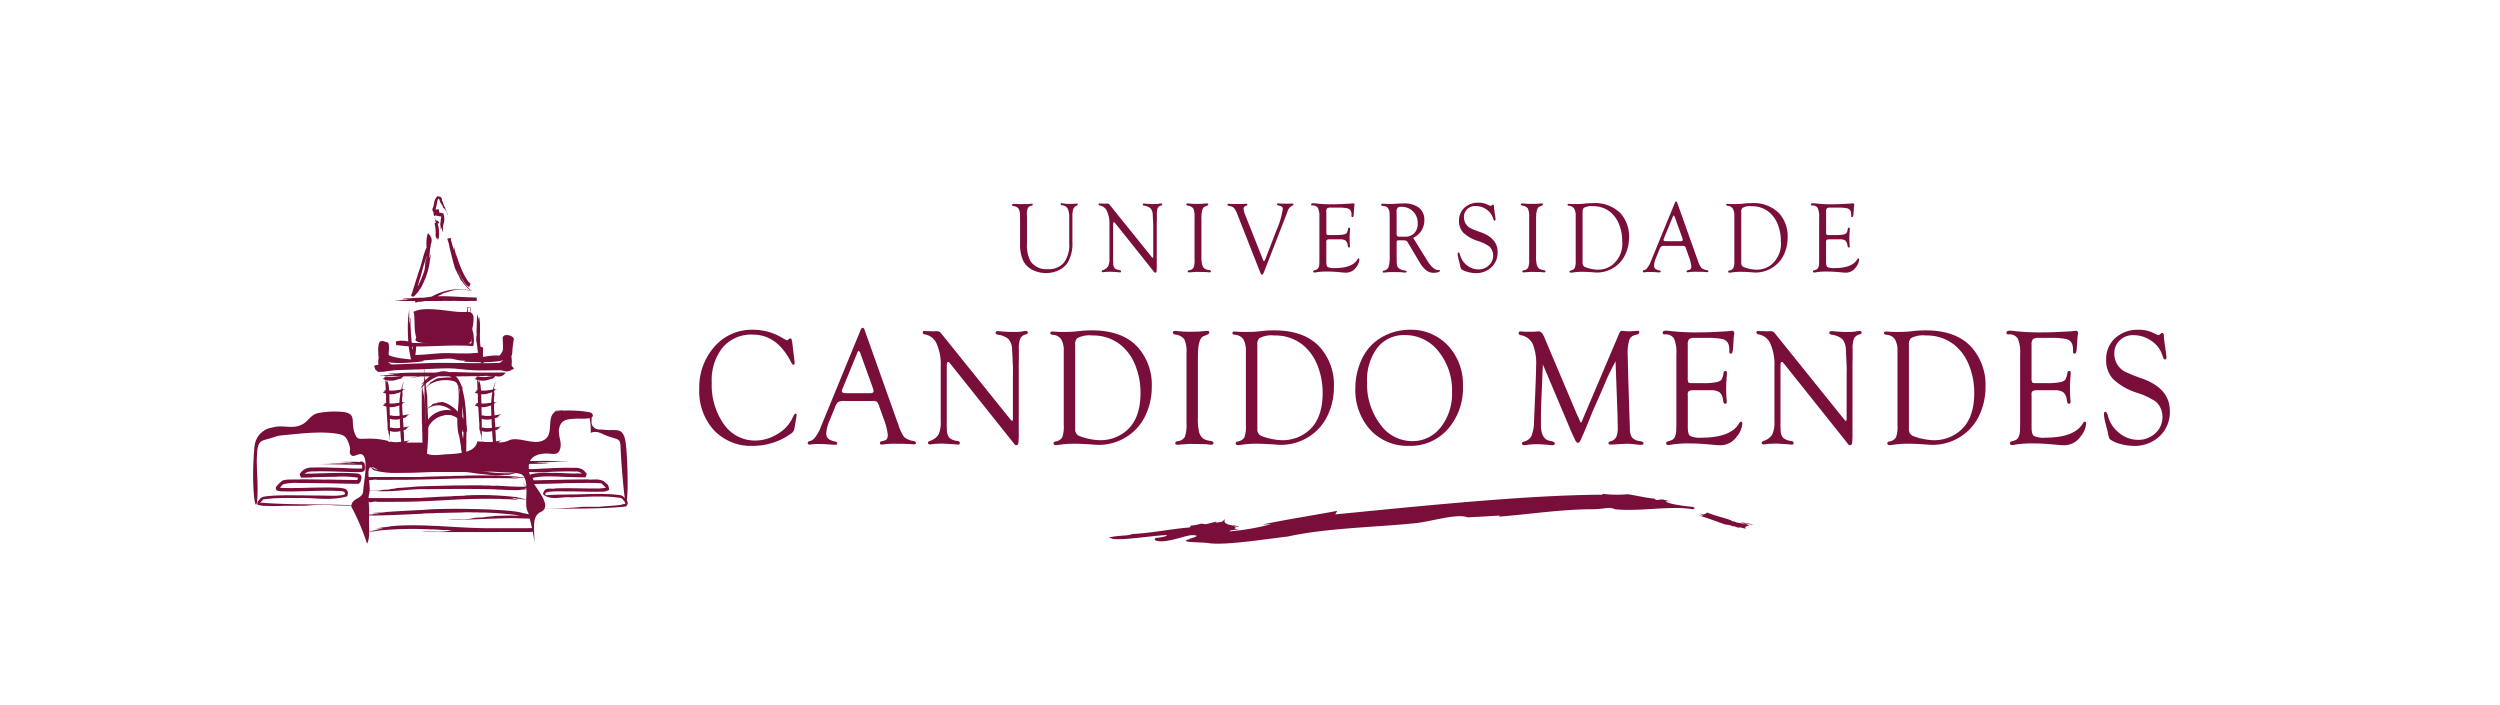 <?xml version="1.0" encoding="UTF-8" standalone="no"?>
<svg
   xmlns:dc="http://purl.org/dc/elements/1.1/"
   xmlns:cc="http://creativecommons.org/ns#"
   xmlns:rdf="http://www.w3.org/1999/02/22-rdf-syntax-ns#"
   xmlns:svg="http://www.w3.org/2000/svg"
   xmlns="http://www.w3.org/2000/svg"
   xmlns:sodipodi="http://sodipodi.sourceforge.net/DTD/sodipodi-0.dtd"
   xmlns:inkscape="http://www.inkscape.org/namespaces/inkscape"
   inkscape:version="1.0 (4035a4fb49, 2020-05-01)"
   sodipodi:docname="Marca UCAM.svg"
   id="svg83"
   version="1.1"
   viewBox="0 0 422 119"
   height="119"
   width="422">
  <sodipodi:namedview
     inkscape:current-layer="svg83"
     inkscape:window-maximized="1"
     inkscape:window-y="-8"
     inkscape:window-x="-8"
     inkscape:cy="59.5"
     inkscape:cx="211"
     inkscape:zoom="3.056872"
     showgrid="false"
     id="namedview85"
     inkscape:window-height="1017"
     inkscape:window-width="1920"
     inkscape:pageshadow="2"
     inkscape:pageopacity="0"
     guidetolerance="10"
     gridtolerance="10"
     objecttolerance="10"
     borderopacity="1"
     bordercolor="#666666"
     pagecolor="#ffffff" />
  <defs
     id="defs5">
    <clipPath
       id="clip-Marca_UCAM">
      <rect
         id="rect2"
         height="119"
         width="422" />
    </clipPath>
  </defs>
  <g
     style="fill:#790e3a;fill-opacity:1"
     clip-path="url(#clip-Marca_UCAM)"
     data-name="Marca UCAM"
     id="Marca_UCAM">
    <g
       style="fill:#790e3a;fill-opacity:1"
       transform="translate(42.727 33.132)"
       data-name="Grupo 6"
       id="Grupo_6">
      <path
         style="fill:#790e3a;fill-opacity:1"
         fill="#4a4a4a"
         transform="translate(-353.089 -295.82)"
         d="M601.4,351.148l.053.027.195.067a3.07,3.07,0,0,1,1.3.336c.009-.041-.034-.092.185-.048.932.369.477.147,1.19.28a2.848,2.848,0,0,1-.583-.209l1.364.36c-.173-.132-.3-.254-.066-.252-.1-.191.387-.24.6-.361a4.666,4.666,0,0,1-.512-.2c.045-.064.279-.018.57.039l-.077-.067.077.067a5.4,5.4,0,0,0,.637.119c-.124-.039-.244-.076-.179-.1l-.831-.195c-.023-.023.007-.027.057-.023l-.214-.021.152.085c.046.046-.067.032-.176.02a1.1,1.1,0,0,1-.366-.143l-.445-.058c-.193.073,1.107.4.386.3l-.205-.091a4.952,4.952,0,0,0-.987-.179c-.281-.237-.926-.177-.934-.375-1.2-.461-2.824-.785-4-1.313-.244.065-.3.309-.865.315-.1-.048-.259-.1-.2-.12l-.382-.03a2.122,2.122,0,0,1,.573.193c-.6-.1.24.177.169.237l-.81-.144.092.05c1.411.415,2.8.94,4.194,1.436Z"
         data-name="Caminho 2258"
         id="Caminho_2258" />
      <path
         style="fill:#790e3a;fill-opacity:1"
         fill="#4a4a4a"
         transform="translate(-239.369 -292.195)"
         d="M467.132,342.413l.012.155c-12.679.064-29.591,1.8-45.11,3.326l.329-.6c-4.114.778-8.816,1.494-12.664,2.318l1.512-.071a39.641,39.641,0,0,1-7.046,1.219l.2-.169c2.972-.413-.209-.024.964-.562l.511-.129-.309-.037-.514.131c.051-.093,0-.195.484-.281l-.693.06c-1.522-.232-1.556-.569-1.411-1.038-.384.1.062.488-1.611.532l.2-.173-1.791.458-.824-.1a6.7,6.7,0,0,1-1.719.329l-.168.311c-2.982.226-6.7.987-9.727,1.112-.635.362-2.284.168-3.948.6l.755.233c1.86.219,6.086-.49,9.04-.668l-.1.181a8.092,8.092,0,0,1-1.816.315l-.174.318c1.386.89,5.276-.814,6.362-.785,2.288.034-1.425.8-.346.637-2.452.67,2.145.5,3.232.727,2.994.362,9.393-.695,13.268-1.132,6.4-1.434,15.086-1.591,21.064-2.208,2.875-.205,7.4-1.775,9.309-1.022l5.388-.308-.1.184c5.306-.435,10.832-1.268,15.79-1.25,2.146-.041,2.793-.476,3.766,0,4.259.442,9.338-.663,13.236.02.005-.152.589-.207-.148-.423-2.079-.2-4.392-.576-4.509-.978l.794.049-1.42-.341-.912.127c-.237-.1-.336-.175-.352-.242-1.561-.147-2.924-.506-4.544-.753a19.4,19.4,0,0,1-4.261-.07"
         data-name="Caminho 2259"
         id="Caminho_2259" />
      <path
         style="fill:#790e3a;fill-opacity:1"
         fill="#4a4a4a"
         transform="translate(-220.701 -236.159)"
         d="M358.459,244.074v-4.332a3.123,3.123,0,0,0-.278-1.521,1.112,1.112,0,0,0-.927-.541c-.15-.02-.224-.076-.224-.18,0-.124.051-.175.154-.17a3.617,3.617,0,0,1,.484.063,3.643,3.643,0,0,0,.695.049c.569,0,.919-.007,1.052-.023.175-.016.29-.027.335-.027.1,0,.147.049.147.15,0,.078-.053.145-.161.191a1.05,1.05,0,0,0-.6.591,4.738,4.738,0,0,0-.139,1.421v4.15a6.23,6.23,0,0,1-.835,3.513,3.622,3.622,0,0,1-1.5,1.249,5.076,5.076,0,0,1-4.438-.09,3.462,3.462,0,0,1-1.517-1.494,6.427,6.427,0,0,1-.545-2.843v-4.26l-.016-.476a2.374,2.374,0,0,0-.225-1.236,1.28,1.28,0,0,0-.905-.447c-.138-.018-.2-.078-.2-.171,0-.129.092-.2.287-.2.127,0,.3.007.528.018s.4.023.51.023l.587-.007h.583c.058,0,.2-.01.428-.034.188-.01.316-.023.391-.023.117,0,.175.041.175.133s-.081.168-.244.2a.848.848,0,0,0-.6.424,3.021,3.021,0,0,0-.147,1.126l.017.553v4.217a5.763,5.763,0,0,0,.612,3.082,3.21,3.21,0,0,0,2.894,1.308,3.313,3.313,0,0,0,2.723-1.094,5.082,5.082,0,0,0,.9-3.3"
         data-name="Caminho 2260"
         id="Caminho_2260" />
      <path
         style="fill:#790e3a;fill-opacity:1"
         fill="#4a4a4a"
         transform="translate(-237.388 -236.202)"
         d="M389.921,240.721v7.02a9.589,9.589,0,0,1-.037,1.152c-.026.135-.1.205-.214.2a.263.263,0,0,1-.175-.079l-.169-.219-6.438-8.074-.078-.092a.148.148,0,0,0-.108-.049c-.1,0-.145.127-.145.377v5.686l-.007.354.025.6a1.278,1.278,0,0,0,.258.76,1.538,1.538,0,0,0,.81.31c.166.021.251.095.251.212a.142.142,0,0,1-.161.164,1.845,1.845,0,0,1-.227-.016c-.056-.01-.279-.028-.668-.051l-.778-.041-.368.014a3.686,3.686,0,0,0-.566.042c-.129.014-.224.025-.283.025-.129,0-.2-.05-.209-.153-.005-.083.064-.148.209-.205a1.581,1.581,0,0,0,.872-.648,2.892,2.892,0,0,0,.223-1.315v-5.7a5.113,5.113,0,0,0-.419-2.282,1.6,1.6,0,0,0-1.218-.955c-.136-.021-.2-.083-.2-.189s.053-.157.168-.157c.025,0,.064.006.122.01l.313.007.511.021.122-.012c.122-.006.217-.008.281-.008a.512.512,0,0,1,.384.245l7.028,8.728c.113.143.186.207.211.2.053,0,.085-.055.087-.155v-4.15l.005-1.131-.092-1.925a1.614,1.614,0,0,0-.375-1.008,2.1,2.1,0,0,0-1.089-.446c-.147-.022-.218-.09-.218-.2s.071-.159.218-.159c.066,0,.172.008.324.021a11.848,11.848,0,0,0,1.409.064,4.507,4.507,0,0,0,.758-.049,1.976,1.976,0,0,1,.373-.053.187.187,0,0,1,.214.177c.005.076-.044.131-.149.162a.89.89,0,0,0-.618.419,2.749,2.749,0,0,0-.149,1.1v.9Z"
         data-name="Caminho 2261"
         id="Caminho_2261" />
      <path
         style="fill:#790e3a;fill-opacity:1"
         fill="#4a4a4a"
         transform="translate(-254.305 -236.198)"
         d="M414.381,239.954v6.281a5.794,5.794,0,0,0,.133,1.55,1.336,1.336,0,0,0,.377.606,1.518,1.518,0,0,0,.709.247c.253.042.38.113.38.209,0,.134-.08.194-.239.194a1.767,1.767,0,0,1-.29-.025,6.027,6.027,0,0,0-.808-.035l-1.107-.021-.9.06a3.422,3.422,0,0,1-.364.021c-.143,0-.212-.057-.212-.17,0-.1.082-.164.237-.189a.953.953,0,0,0,.751-.44,3.63,3.63,0,0,0,.168-1.391v-7.184a3.124,3.124,0,0,0-.216-1.4,1.29,1.29,0,0,0-.932-.488c-.152-.032-.239-.1-.243-.193-.005-.124.066-.18.219-.18.042,0,.087,0,.14,0a11,11,0,0,0,1.482.076c.375,0,.7-.007.969-.027l.513-.049c.1,0,.162,0,.192,0,.134,0,.2.049.2.154s-.065.171-.2.219l-.4.171q-.567.231-.568,2.007"
         data-name="Caminho 2262"
         id="Caminho_2262" />
      <path
         style="fill:#790e3a;fill-opacity:1"
         fill="#4a4a4a"
         transform="translate(-262.243 -236.2)"
         d="M429.76,239.483l2.935,7.4c.069.179.138.265.2.262s.14-.159.274-.477l.118-.315,1.676-4.364a14.122,14.122,0,0,0,1.082-3.615.521.521,0,0,0-.115-.391,1,1,0,0,0-.467-.191c-.283-.058-.426-.134-.417-.23s.085-.158.251-.158c.037,0,.108.006.223.011.378.025.6.037.681.037h.311l.349-.009h.194l.646-.011c.106,0,.159.05.159.15,0,.076-.058.138-.164.175a1.6,1.6,0,0,0-.834.973l-.2.545-3.8,9.755c-.108.272-.211.414-.308.414s-.216-.147-.327-.424l-3.872-9.843a3.874,3.874,0,0,0-.5-.948,1.01,1.01,0,0,0-.6-.342,2.523,2.523,0,0,1-.472-.122.134.134,0,0,1-.071-.133c0-.11.071-.161.212-.161a2.068,2.068,0,0,1,.225.011c.085.011.345.018.771.018l.726.007.511-.007c.11,0,.271-.011.49-.028a1.253,1.253,0,0,1,.214-.019c.138,0,.207.048.207.155,0,.073-.053.134-.155.173a1.356,1.356,0,0,0-.393.216.481.481,0,0,0-.081.306,3.724,3.724,0,0,0,.324,1.178"
         data-name="Caminho 2263"
         id="Caminho_2263" />
      <path
         style="fill:#790e3a;fill-opacity:1"
         fill="#4a4a4a"
         transform="translate(-278.389 -236.171)"
         d="M459.55,238.791v3.383a.932.932,0,0,0,.066.463c.044.056.173.08.392.08h1.178a6.786,6.786,0,0,0,1.266-.094.99.99,0,0,0,.535-.244,1.9,1.9,0,0,0,.223-.707c.026-.143.092-.207.2-.2s.146.076.146.223c0,.039,0,.1-.007.186-.048.545-.069,1.032-.069,1.478q0,.506.048,1.013c.008.109.012.191.012.24,0,.138-.048.21-.145.21s-.175-.062-.2-.184l-.048-.237a1.149,1.149,0,0,0-.364-.762,1.645,1.645,0,0,0-.932-.2h-1.685a.952.952,0,0,0-.5.083.371.371,0,0,0-.128.334l.007.276v3.093q0,.711.235.889a2.361,2.361,0,0,0,1.176.177q3,0,3.856-1.485c.053-.094.113-.145.169-.152.093,0,.143.069.143.219a2.329,2.329,0,0,1-.557,1.292,2.038,2.038,0,0,1-1.7.9c-.148,0-.345-.011-.6-.032a23.863,23.863,0,0,0-2.412-.156,11.992,11.992,0,0,0-1.887.1,2.072,2.072,0,0,1-.4.064c-.164,0-.242-.064-.242-.182,0-.092.063-.16.2-.2l.294-.09c.362-.11.548-.5.548-1.174l.007-.543v-7.089a3.652,3.652,0,0,0-.24-1.616.985.985,0,0,0-.939-.419c-.147,0-.217-.046-.217-.152,0-.154.113-.228.343-.228a3.94,3.94,0,0,1,.511.037,21.765,21.765,0,0,0,2.628.134c.62,0,1.171-.011,1.649-.035l1.084-.056c.3-.014.484-.023.55-.035a2.222,2.222,0,0,1,.308-.032c.169,0,.251.081.251.242a.983.983,0,0,1-.023.191c-.015.078-.037.3-.059.668l-.03.493a4.054,4.054,0,0,1-.076.606.187.187,0,0,1-.175.129c-.1,0-.147-.075-.147-.253v-.216a1.527,1.527,0,0,0-.091-.514.84.84,0,0,0-.59-.5,7.09,7.09,0,0,0-1.625-.125h-1.2a.972.972,0,0,0-.612.133.842.842,0,0,0-.136.575"
         data-name="Caminho 2264"
         id="Caminho_2264" />
      <path
         style="fill:#790e3a;fill-opacity:1"
         fill="#4a4a4a"
         transform="translate(-291.877 -236.198)"
         d="M485.442,243.019h.864a2.068,2.068,0,0,0,1.581-.6,2.3,2.3,0,0,0,.575-1.655,2.721,2.721,0,0,0-.782-2,2.682,2.682,0,0,0-1.992-.787.91.91,0,0,0-.623.163.807.807,0,0,0-.173.6l.008.273v3.411a.838.838,0,0,0,.1.5.651.651,0,0,0,.446.1m2.247.187,2.11,3.411.244.4q.976,1.57,1.8,1.623l.244.021c.09,0,.136.048.131.117,0,.087-.12.164-.339.232a2.47,2.47,0,0,1-.755.1,1.992,1.992,0,0,1-1.232-.415,4.827,4.827,0,0,1-1.111-1.349l-1.9-3.188-.106-.184a.634.634,0,0,0-.6-.343h-1.013l-.173.034c-.058.039-.089.129-.089.271v2.622l.009.336a4.942,4.942,0,0,0,.064.989.885.885,0,0,0,.309.472,1.835,1.835,0,0,0,1.013.366c.185.023.279.085.288.184s-.074.168-.253.168c-.072,0-.225-.014-.455-.039a9.074,9.074,0,0,0-.967-.037l-.734-.011-.4.011a5.534,5.534,0,0,0-.628.041c-.195.023-.332.035-.412.035-.125,0-.19-.057-.19-.175,0-.081.064-.138.19-.162a.99.99,0,0,0,.8-.612,6.02,6.02,0,0,0,.193-1.9v-6.022l-.012-.876c0-.875-.283-1.36-.833-1.46l-.362-.056c-.163-.039-.244-.1-.244-.2s.085-.168.26-.168c.039,0,.221.009.534.032.184.016.407.025.677.025.237,0,.64-.018,1.2-.057.412-.033.772-.041,1.082-.041a4.129,4.129,0,0,1,2.649.725,2.611,2.611,0,0,1,.895,2.157,3.2,3.2,0,0,1-1.887,2.921"
         data-name="Caminho 2265"
         id="Caminho_2265" />
      <path
         style="fill:#790e3a;fill-opacity:1"
         fill="#4a4a4a"
         transform="translate(-306.634 -236.06)"
         d="M513.478,237.144a3.283,3.283,0,0,1,1.383.262l.529.237a.24.24,0,0,0,.136.041.269.269,0,0,0,.182-.086l.108-.1a.1.1,0,0,1,.085-.03c.129-.005.19.129.19.407,0,.1.035.378.1.845l.127.866c.022.182.037.3.037.343,0,.177-.058.264-.164.264-.083,0-.165-.136-.248-.408a2.774,2.774,0,0,0-1.117-1.494,3.177,3.177,0,0,0-1.876-.589,1.89,1.89,0,0,0-1.374.529,1.776,1.776,0,0,0-.554,1.331,2.091,2.091,0,0,0,1.042,1.855,17.482,17.482,0,0,0,1.821.727c1.881.679,2.822,1.783,2.822,3.326a3.4,3.4,0,0,1-1.037,2.56,3.7,3.7,0,0,1-2.67,1,5.237,5.237,0,0,1-1.291-.184,3.112,3.112,0,0,1-1.038-.426.5.5,0,0,1-.184-.216,4.185,4.185,0,0,1-.134-.585c-.016-.041-.076-.3-.191-.76a4.6,4.6,0,0,1-.2-1.07c0-.17.053-.255.155-.244s.175.145.249.414a3.258,3.258,0,0,0,1.158,1.744,3.02,3.02,0,0,0,1.92.7,2.488,2.488,0,0,0,1.777-.677,2.166,2.166,0,0,0,.729-1.648,2.076,2.076,0,0,0-.672-1.57,7.187,7.187,0,0,0-1.984-.928,6.287,6.287,0,0,1-2.4-1.4,2.76,2.76,0,0,1-.709-1.972,2.882,2.882,0,0,1,.923-2.213,3.339,3.339,0,0,1,2.371-.854"
         data-name="Caminho 2266"
         id="Caminho_2266" />
      <path
         style="fill:#790e3a;fill-opacity:1"
         fill="#4a4a4a"
         transform="translate(-318.838 -236.198)"
         d="M535.4,239.954v6.281a5.877,5.877,0,0,0,.127,1.55,1.368,1.368,0,0,0,.377.606,1.506,1.506,0,0,0,.707.247c.255.042.384.113.384.209,0,.134-.082.194-.237.194a1.757,1.757,0,0,1-.292-.025,6.044,6.044,0,0,0-.808-.035l-1.109-.021-.9.06a3.4,3.4,0,0,1-.364.021c-.136,0-.207-.057-.207-.17,0-.1.081-.164.237-.189a.953.953,0,0,0,.748-.44,3.584,3.584,0,0,0,.169-1.391v-7.184a3.014,3.014,0,0,0-.218-1.4,1.288,1.288,0,0,0-.93-.488c-.157-.032-.24-.1-.244-.193,0-.124.069-.18.221-.18.043,0,.089,0,.138,0a11.052,11.052,0,0,0,1.483.076c.375,0,.7-.007.971-.027l.509-.049c.1,0,.161,0,.193,0,.14,0,.207.049.207.154s-.067.171-.2.219l-.4.171q-.56.231-.561,2.007"
         data-name="Caminho 2267"
         id="Caminho_2267" />
      <path
         style="fill:#790e3a;fill-opacity:1"
         fill="#4a4a4a"
         transform="translate(-327.827 -236.142)"
         d="M552.24,238.788v8.621a.7.7,0,0,0,.469.7,5.307,5.307,0,0,0,1.033.3,5.653,5.653,0,0,0,1.066.126,4.048,4.048,0,0,0,2.346-.722,4.589,4.589,0,0,0,1.774-4.1,7.458,7.458,0,0,0-.553-2.894,5,5,0,0,0-1.521-2.072,4.538,4.538,0,0,0-2.878-.93,2.6,2.6,0,0,0-1.535.287.893.893,0,0,0-.2.688m-1.165.665a2.3,2.3,0,0,0-.262-1.245,1.118,1.118,0,0,0-.862-.462c-.166-.021-.253-.074-.253-.173s.065-.157.2-.157l.6.03c.062.005.239.007.535.007.517,0,.914-.014,1.2-.037l.708-.079c.307-.025.645-.037,1.011-.037a6.036,6.036,0,0,1,4.7,1.72,5.771,5.771,0,0,1,1.429,4.028,6.687,6.687,0,0,1-.626,2.908,5.131,5.131,0,0,1-1.741,2.086,5.3,5.3,0,0,1-3.071.967c-.133,0-.37-.018-.706-.044-.681-.051-1.277-.077-1.776-.077a10.2,10.2,0,0,0-1.425.094c-.182.028-.327.046-.433.053-.177.007-.27-.055-.27-.191,0-.094.078-.154.217-.189a.928.928,0,0,0,.67-.419,3.143,3.143,0,0,0,.156-1.23Z"
         data-name="Caminho 2268"
         id="Caminho_2268" />
      <path
         style="fill:#790e3a;fill-opacity:1"
         fill="#4a4a4a"
         transform="translate(-342.344 -235.828)"
         d="M583.59,242.852l-1.2-3.319-.062-.177c-.062-.177-.128-.269-.2-.274-.035,0-.078.046-.122.159l-1.491,3.628a1,1,0,0,0-.1.31c0,.147.119.217.35.217l.207.013h2.309c.253,0,.38-.074.38-.212a.779.779,0,0,0-.039-.193ZM583.5,244.2h-2.773a1.45,1.45,0,0,0-.7.1,1.828,1.828,0,0,0-.37.674l-.5,1.232a3.862,3.862,0,0,0-.336,1.257.776.776,0,0,0,.179.575,1.545,1.545,0,0,0,.706.3c.154.037.233.1.239.2s-.07.138-.216.138c-.055,0-.145,0-.262-.005l-.73-.051c-.241-.005-.523-.016-.845-.016a2.484,2.484,0,0,0-.341.016c-.262.03-.4.044-.428.044-.136,0-.205-.049-.205-.159a.18.18,0,0,1,.132-.18l.281-.091c.1-.032.241-.166.408-.408a3.789,3.789,0,0,0,.434-.743l.221-.55,3.927-9.566c.065-.168.14-.255.219-.255s.151.082.207.244l3.289,9.23.166.454a4.126,4.126,0,0,0,.6,1.264,1.914,1.914,0,0,0,.96.389c.16.03.235.1.23.2s-.076.14-.214.14c-.047,0-.145-.007-.29-.018-.263-.025-.736-.044-1.416-.044a9.327,9.327,0,0,0-1.325.055,1.687,1.687,0,0,1-.239.034c-.133,0-.2-.058-.2-.173,0-.091.067-.149.193-.174l.237-.055c.254-.056.38-.249.38-.573a7.018,7.018,0,0,0-.463-1.771l-.384-1.107a1.507,1.507,0,0,0-.252-.534,1.076,1.076,0,0,0-.516-.072"
         data-name="Caminho 2269"
         id="Caminho_2269" />
      <path
         style="fill:#790e3a;fill-opacity:1"
         fill="#4a4a4a"
         transform="translate(-358.421 -236.142)"
         d="M609.619,238.788v8.621a.693.693,0,0,0,.467.7,5.252,5.252,0,0,0,1.031.3,5.667,5.667,0,0,0,1.064.126,4.057,4.057,0,0,0,2.352-.722,4.592,4.592,0,0,0,1.77-4.1,7.358,7.358,0,0,0-.555-2.894,4.934,4.934,0,0,0-1.521-2.072,4.525,4.525,0,0,0-2.877-.93,2.6,2.6,0,0,0-1.533.287.881.881,0,0,0-.2.688m-1.169.665a2.3,2.3,0,0,0-.262-1.245,1.112,1.112,0,0,0-.859-.462c-.172-.021-.258-.074-.258-.173s.071-.157.2-.157l.6.03c.057.005.239.007.534.007.515,0,.911-.014,1.2-.037l.713-.079c.3-.025.638-.037,1.006-.037a6.031,6.031,0,0,1,4.7,1.72,5.763,5.763,0,0,1,1.427,4.028,6.763,6.763,0,0,1-.62,2.908,5.114,5.114,0,0,1-1.747,2.086,5.286,5.286,0,0,1-3.067.967c-.133,0-.368-.018-.7-.044-.681-.051-1.277-.077-1.781-.077a10.1,10.1,0,0,0-1.42.094c-.186.028-.329.046-.435.053-.178.007-.269-.055-.269-.191,0-.094.073-.154.216-.189a.928.928,0,0,0,.67-.419,3.187,3.187,0,0,0,.154-1.23Z"
         data-name="Caminho 2270"
         id="Caminho_2270" />
      <path
         style="fill:#790e3a;fill-opacity:1"
         fill="#4a4a4a"
         transform="translate(-374.764 -236.171)"
         d="M640.282,238.791v3.383a.91.91,0,0,0,.067.463c.039.056.172.08.391.08h1.176a6.845,6.845,0,0,0,1.271-.094,1.019,1.019,0,0,0,.534-.244,1.894,1.894,0,0,0,.219-.707c.028-.143.092-.207.2-.2s.15.076.15.223c0,.039,0,.1-.008.186-.046.545-.069,1.032-.069,1.478q0,.506.048,1.013c.011.109.012.191.012.24,0,.138-.049.21-.145.21-.113,0-.173-.062-.2-.184l-.048-.237a1.136,1.136,0,0,0-.368-.762,1.614,1.614,0,0,0-.925-.2H640.9a.955.955,0,0,0-.5.083.366.366,0,0,0-.128.334l.007.276v3.093c0,.474.08.771.232.889a2.4,2.4,0,0,0,1.181.177q3,0,3.853-1.485c.056-.094.115-.145.17-.152.1,0,.145.069.145.219a2.315,2.315,0,0,1-.56,1.292,2.041,2.041,0,0,1-1.7.9q-.217,0-.594-.032a23.931,23.931,0,0,0-2.415-.156,12,12,0,0,0-1.887.1,2.086,2.086,0,0,1-.4.064c-.163,0-.246-.064-.246-.182,0-.092.067-.16.2-.2l.294-.09c.362-.11.547-.5.547-1.174l.008-.543v-7.089a3.576,3.576,0,0,0-.239-1.616.983.983,0,0,0-.937-.419c-.148,0-.219-.046-.219-.152,0-.154.113-.228.341-.228a3.928,3.928,0,0,1,.513.037,21.855,21.855,0,0,0,2.627.134c.621,0,1.171-.011,1.651-.035l1.086-.056c.3-.014.483-.023.548-.035a2.112,2.112,0,0,1,.308-.032.216.216,0,0,1,.247.242,1.532,1.532,0,0,1-.018.191,6.683,6.683,0,0,0-.063.668l-.032.493a4.327,4.327,0,0,1-.076.606.183.183,0,0,1-.175.129c-.1,0-.147-.075-.147-.253v-.216a1.4,1.4,0,0,0-.094-.514.821.821,0,0,0-.585-.5,7.087,7.087,0,0,0-1.623-.125h-1.2a.948.948,0,0,0-.61.133.825.825,0,0,0-.14.575"
         data-name="Caminho 2271"
         id="Caminho_2271" />
      <path
         style="fill:#790e3a;fill-opacity:1"
         fill="#4a4a4a"
         transform="translate(-160.394 -260.569)"
         d="M251.377,285.08l.4,3.317.039.349-.039.134a.228.228,0,0,1-.189.137c-.1.008-.253-.183-.453-.582q-2.357-4.516-6.4-4.517a6.315,6.315,0,0,0-5.071,2.164,8.806,8.806,0,0,0-1.853,5.923,11.434,11.434,0,0,0,2.06,7.057,6.369,6.369,0,0,0,5.306,2.741,7.139,7.139,0,0,0,3.726-1.105,6.177,6.177,0,0,0,2.534-2.7c.216-.487.386-.737.5-.745.134-.009.2.081.2.267l-.014.147-.049.307-.292,1.694-.048.253a1.261,1.261,0,0,1-.594.746,11,11,0,0,1-6.411,2.032,8.569,8.569,0,0,1-6.544-2.639,9.727,9.727,0,0,1-2.481-6.953,10.3,10.3,0,0,1,2.569-7.158,8.307,8.307,0,0,1,6.45-2.848,9.471,9.471,0,0,1,4.891,1.311l.5.29.2.1.21.083a.362.362,0,0,0,.189-.115.852.852,0,0,1,.38-.218c.134,0,.223.173.265.527"
         data-name="Caminho 2272"
         id="Caminho_2272" />
      <path
         style="fill:#790e3a;fill-opacity:1"
         fill="#4a4a4a"
         transform="translate(-181.281 -260.182)"
         d="M285.882,292.516l-1.975-5.476-.1-.285c-.1-.3-.21-.449-.325-.458-.06-.011-.127.078-.2.26l-2.456,5.987a1.777,1.777,0,0,0-.17.507c0,.239.194.362.585.362l.339.014h3.807c.419,0,.628-.117.628-.346a1.373,1.373,0,0,0-.064-.316Zm-.15,2.224h-4.56a2.418,2.418,0,0,0-1.16.168,3,3,0,0,0-.6,1.109l-.831,2.034a6.438,6.438,0,0,0-.555,2.081,1.266,1.266,0,0,0,.3.937,2.519,2.519,0,0,0,1.169.5c.249.056.377.168.385.327s-.1.23-.35.23c-.092,0-.237-.012-.43-.016l-1.2-.078c-.4-.023-.867-.032-1.4-.032-.242,0-.433.006-.566.02-.426.051-.663.078-.7.078-.225,0-.338-.089-.338-.255a.29.29,0,0,1,.211-.3l.469-.152a1.813,1.813,0,0,0,.679-.675,6.373,6.373,0,0,0,.709-1.222l.359-.911,6.484-15.78c.108-.283.23-.421.368-.421s.242.134.337.405l5.419,15.223.278.751a6.694,6.694,0,0,0,.986,2.081,3.071,3.071,0,0,0,1.586.644c.26.057.384.165.377.338-.011.154-.127.23-.357.23-.073,0-.232-.009-.476-.03-.437-.044-1.215-.064-2.332-.064a16.9,16.9,0,0,0-2.192.08,2.117,2.117,0,0,1-.391.056c-.215,0-.325-.1-.325-.287,0-.141.1-.238.315-.283l.391-.094c.417-.092.628-.4.628-.946a11.356,11.356,0,0,0-.769-2.923L287,295.739a2.547,2.547,0,0,0-.412-.88,1.764,1.764,0,0,0-.861-.119"
         data-name="Caminho 2273"
         id="Caminho_2273" />
      <path
         style="fill:#790e3a;fill-opacity:1"
         fill="#4a4a4a"
         transform="translate(-203.48 -260.803)"
         d="M332.719,289v11.581a15.512,15.512,0,0,1-.063,1.9c-.041.23-.159.336-.352.327a.439.439,0,0,1-.29-.124l-.277-.363L321.111,289l-.127-.152a.238.238,0,0,0-.177-.085c-.157,0-.239.212-.239.624v9.38l-.013.582.037.981a2.089,2.089,0,0,0,.431,1.259,2.472,2.472,0,0,0,1.331.512c.278.034.417.154.417.352,0,.181-.086.269-.26.269a2.829,2.829,0,0,1-.38-.026c-.092-.018-.46-.046-1.1-.082l-1.288-.069-.6.025a6.813,6.813,0,0,0-.93.064,3.319,3.319,0,0,1-.467.051c-.221,0-.336-.09-.353-.262-.009-.129.11-.248.353-.336a2.584,2.584,0,0,0,1.429-1.069,4.674,4.674,0,0,0,.372-2.166v-9.4a8.469,8.469,0,0,0-.7-3.775,2.616,2.616,0,0,0-2-1.565c-.226-.039-.338-.141-.338-.313s.092-.255.276-.255a1.351,1.351,0,0,1,.2.016l.516.011.845.027.2-.013c.2-.005.358-.014.467-.014a.864.864,0,0,1,.631.4l11.594,14.407c.186.225.3.34.354.327.085-.008.129-.094.14-.261V291.6l.009-1.867-.148-3.174a2.7,2.7,0,0,0-.623-1.669,3.5,3.5,0,0,0-1.8-.727c-.24-.042-.361-.161-.361-.332s.12-.262.361-.262c.112,0,.287.014.532.035a20.359,20.359,0,0,0,2.332.1,7.552,7.552,0,0,0,1.248-.08,3.1,3.1,0,0,1,.617-.085c.217,0,.336.094.352.29.007.12-.074.209-.254.266a1.473,1.473,0,0,0-1.01.688,4.437,4.437,0,0,0-.249,1.814v1.489Z"
         data-name="Caminho 2274"
         id="Caminho_2274" />
      <path
         style="fill:#790e3a;fill-opacity:1"
         fill="#4a4a4a"
         transform="translate(-228.082 -260.689)"
         d="M366.845,285.789v14.228a1.154,1.154,0,0,0,.771,1.162,9.761,9.761,0,0,0,1.7.484,9.371,9.371,0,0,0,1.757.2,6.673,6.673,0,0,0,3.876-1.185q2.92-1.989,2.921-6.761a12.278,12.278,0,0,0-.911-4.78,8.3,8.3,0,0,0-2.514-3.421,7.446,7.446,0,0,0-4.746-1.531,4.344,4.344,0,0,0-2.528.47,1.468,1.468,0,0,0-.329,1.13m-1.927,1.1a3.739,3.739,0,0,0-.432-2.048,1.808,1.808,0,0,0-1.425-.765c-.273-.029-.414-.122-.414-.283,0-.181.112-.273.329-.273l.994.062c.1,0,.4.009.886.009.847,0,1.5-.023,1.977-.071l1.173-.122c.5-.049,1.061-.072,1.664-.072q5.169,0,7.751,2.85a9.5,9.5,0,0,1,2.357,6.648,11.067,11.067,0,0,1-1.036,4.8,8.445,8.445,0,0,1-2.871,3.44,8.752,8.752,0,0,1-5.066,1.592c-.219,0-.6-.028-1.162-.071q-1.685-.122-2.937-.12a15.981,15.981,0,0,0-2.339.147c-.3.048-.547.074-.72.085-.3.018-.446-.092-.446-.311,0-.154.12-.258.356-.313a1.5,1.5,0,0,0,1.107-.693,5.219,5.219,0,0,0,.255-2.034Z"
         data-name="Caminho 2275"
         id="Caminho_2275" />
      <path
         style="fill:#790e3a;fill-opacity:1"
         fill="#4a4a4a"
         transform="translate(-251.722 -260.786)"
         d="M411.2,287.724v10.363a9.672,9.672,0,0,0,.212,2.56,2.2,2.2,0,0,0,.624,1,2.624,2.624,0,0,0,1.165.41c.421.062.632.177.632.337,0,.218-.131.328-.395.328a3.273,3.273,0,0,1-.476-.046,9.644,9.644,0,0,0-1.336-.062l-1.823-.03-1.491.1a5.948,5.948,0,0,1-.6.043q-.34,0-.339-.283c0-.161.126-.271.387-.313a1.626,1.626,0,0,0,1.238-.725,6.048,6.048,0,0,0,.276-2.306V287.25a4.938,4.938,0,0,0-.359-2.307,2.092,2.092,0,0,0-1.531-.807c-.261-.055-.394-.161-.4-.325-.009-.2.115-.3.364-.3a1.481,1.481,0,0,1,.228.014,18.4,18.4,0,0,0,2.447.124c.621,0,1.153-.014,1.6-.046l.843-.078c.161-.013.267-.014.316-.014.226,0,.341.083.341.256s-.111.287-.329.368l-.654.274c-.622.26-.932,1.361-.932,3.313"
         data-name="Caminho 2276"
         id="Caminho_2276" />
      <path
         style="fill:#790e3a;fill-opacity:1"
         fill="#4a4a4a"
         transform="translate(-263.208 -260.689)"
         d="M432.72,285.789v14.228a1.154,1.154,0,0,0,.767,1.162,9.783,9.783,0,0,0,1.7.484,9.366,9.366,0,0,0,1.752.2,6.681,6.681,0,0,0,3.881-1.185q2.923-1.989,2.921-6.761a12.28,12.28,0,0,0-.914-4.78,8.313,8.313,0,0,0-2.509-3.421,7.462,7.462,0,0,0-4.747-1.531,4.334,4.334,0,0,0-2.53.47,1.458,1.458,0,0,0-.325,1.13m-1.929,1.1a3.831,3.831,0,0,0-.426-2.048,1.832,1.832,0,0,0-1.427-.765c-.277-.029-.419-.122-.419-.283,0-.181.113-.273.329-.273l1,.062c.1,0,.394.009.884.009q1.271,0,1.975-.071l1.174-.122c.5-.049,1.057-.072,1.662-.072q5.169,0,7.749,2.85a9.5,9.5,0,0,1,2.359,6.648,11.066,11.066,0,0,1-1.033,4.8,8.459,8.459,0,0,1-2.871,3.44,8.772,8.772,0,0,1-5.07,1.592c-.215,0-.6-.028-1.159-.071-1.124-.081-2.106-.12-2.937-.12a16.06,16.06,0,0,0-2.343.147c-.3.048-.545.074-.72.085-.294.018-.441-.092-.441-.311,0-.154.119-.258.354-.313a1.516,1.516,0,0,0,1.109-.693,5.3,5.3,0,0,0,.253-2.034Z"
         data-name="Caminho 2277"
         id="Caminho_2277" />
      <path
         style="fill:#790e3a;fill-opacity:1"
         fill="#4a4a4a"
         transform="translate(-286.91 -260.568)"
         d="M481.318,284a5.649,5.649,0,0,0-4.652,2.155,9.113,9.113,0,0,0-1.722,5.823,11.236,11.236,0,0,0,2.2,7.049,6.594,6.594,0,0,0,5.405,2.87,5.963,5.963,0,0,0,4.829-2.337,9.087,9.087,0,0,0,1.906-5.929,10.387,10.387,0,0,0-2.283-6.88A7.1,7.1,0,0,0,481.318,284m.812-.9a8.514,8.514,0,0,1,6.473,2.67,9.558,9.558,0,0,1,2.525,6.843,10.445,10.445,0,0,1-2.546,7.253,8.373,8.373,0,0,1-6.516,2.832,8.576,8.576,0,0,1-6.586-2.71,10.02,10.02,0,0,1-2.513-7.1,11.265,11.265,0,0,1,.661-3.775,9.214,9.214,0,0,1,1.782-3.131,8.5,8.5,0,0,1,3-2.11,9.355,9.355,0,0,1,3.719-.774"
         data-name="Caminho 2278"
         id="Caminho_2278" />
      <path
         style="fill:#790e3a;fill-opacity:1"
         fill="#4a4a4a"
         transform="translate(-318.41 -260.755)"
         d="M548.387,288.607c-.72,1.372-1.193,2.33-1.429,2.859l-1.123,2.642-1.291,2.9q-.1.252-1.057,2.6c-.264.647-.489,1.174-.681,1.584-.113.253-.189.424-.23.53-.167.431-.347.644-.536.644s-.391-.225-.574-.677c-.036-.079-.149-.336-.354-.755l-.253-.578-4.739-11.217-.288,6.844q-.037.842-.038,3.37c0,1.623.519,2.52,1.562,2.7.515.086.774.226.774.406,0,.209-.127.313-.37.313a4.526,4.526,0,0,1-.467-.027q-1.405-.14-2.172-.141a12.382,12.382,0,0,0-1.763.127,2.971,2.971,0,0,1-.387.041c-.253,0-.379-.1-.379-.3,0-.15.1-.253.3-.3a1.9,1.9,0,0,0,1.288-.942,6.362,6.362,0,0,0,.44-2.408l.175-4.01q.188-4.355.187-5.5a8.571,8.571,0,0,0-.589-3.646,2.679,2.679,0,0,0-1.982-1.459c-.249-.044-.378-.157-.378-.338,0-.2.106-.3.314-.3.075,0,.214.011.418.027a7.031,7.031,0,0,0,.857.028c.686,0,1.123-.007,1.306-.028a3.627,3.627,0,0,1,.47-.041c.357,0,.661.293.907.871l.137.316,5.253,12.428.642,1.424c.092.239.157.361.2.361s.117-.091.191-.266l.151-.371.114-.275,5.92-13.921a2.67,2.67,0,0,1,.281-.548.464.464,0,0,1,.334-.1,5.215,5.215,0,0,1,.553.055,4.172,4.172,0,0,0,.418.012,11.31,11.31,0,0,0,1.275-.055c.147-.006.268-.018.362-.025.168-.013.253.079.253.267a.315.315,0,0,1-.253.327l-.537.15a1.273,1.273,0,0,0-.905.864,7.185,7.185,0,0,0-.259,2.29l.076,3.336.237,7.515.064,1.747a2.5,2.5,0,0,0,.353,1.509,1.98,1.98,0,0,0,1.286.609c.444.072.668.193.668.368s-.155.268-.465.268c-.092,0-.2,0-.317-.01l-.98-.111a9.788,9.788,0,0,0-1.057-.054c-.262,0-.672.018-1.23.057q-1.308.08-1.51.079c-.242,0-.366-.083-.366-.246,0-.143.107-.244.317-.308a1.5,1.5,0,0,0,.993-.722,4.15,4.15,0,0,0,.255-1.743l-.05-2.258Z"
         data-name="Caminho 2279"
         id="Caminho_2279" />
      <path
         style="fill:#790e3a;fill-opacity:1"
         fill="#4a4a4a"
         transform="translate(-346.181 -260.738)"
         d="M588.349,285.805v5.577a1.637,1.637,0,0,0,.108.773c.073.088.288.129.651.129h1.942a10.539,10.539,0,0,0,2.092-.165,1.643,1.643,0,0,0,.884-.4,2.971,2.971,0,0,0,.363-1.167c.044-.223.152-.334.325-.327s.242.136.242.372c0,.065,0,.169-.014.306-.076.889-.112,1.708-.112,2.44,0,.56.026,1.116.078,1.671a3.62,3.62,0,0,1,.023.4c0,.228-.079.347-.244.347s-.286-.106-.322-.313l-.074-.378a1.893,1.893,0,0,0-.6-1.263,2.7,2.7,0,0,0-1.536-.33h-2.78a1.73,1.73,0,0,0-.824.134.647.647,0,0,0-.207.558l.01.458v5.094c0,.786.133,1.269.386,1.469a3.883,3.883,0,0,0,1.945.293c3.3,0,5.416-.822,6.355-2.45.1-.159.191-.243.286-.253.155-.006.23.115.23.36a3.812,3.812,0,0,1-.918,2.135,3.357,3.357,0,0,1-2.8,1.488c-.247,0-.577-.018-.987-.053q-2.408-.249-3.982-.249a19.967,19.967,0,0,0-3.112.166,3.919,3.919,0,0,1-.66.1c-.263,0-.4-.1-.4-.3,0-.153.106-.26.323-.324l.479-.154c.608-.185.907-.831.907-1.939l.018-.9v-11.7a5.837,5.837,0,0,0-.405-2.664,1.612,1.612,0,0,0-1.538-.688c-.244,0-.367-.087-.367-.256,0-.255.191-.38.569-.38a6.542,6.542,0,0,1,.842.072,37.02,37.02,0,0,0,4.336.217q1.538,0,2.724-.055l1.788-.094c.5-.023.8-.039.907-.057a3.075,3.075,0,0,1,.507-.056c.278,0,.412.131.412.4a1.877,1.877,0,0,1-.035.316q-.04.2-.1,1.1l-.051.815a5.676,5.676,0,0,1-.133,1,.282.282,0,0,1-.281.215q-.242.016-.242-.419v-.356a2.354,2.354,0,0,0-.149-.842,1.362,1.362,0,0,0-.972-.829,11.327,11.327,0,0,0-2.679-.207h-1.979a1.536,1.536,0,0,0-1,.216,1.352,1.352,0,0,0-.23.948"
         data-name="Caminho 2280"
         id="Caminho_2280" />
      <path
         style="fill:#790e3a;fill-opacity:1"
         fill="#4a4a4a"
         transform="translate(-364.265 -260.803)"
         d="M634.237,289v11.581a16.6,16.6,0,0,1-.06,1.9c-.044.23-.162.336-.357.327a.443.443,0,0,1-.288-.124l-.279-.363L622.629,289l-.127-.152a.23.23,0,0,0-.175-.085c-.159,0-.239.212-.239.624v9.38l-.013.582.035.981a2.11,2.11,0,0,0,.43,1.259,2.5,2.5,0,0,0,1.337.512c.279.034.417.154.417.352a.236.236,0,0,1-.265.269,2.885,2.885,0,0,1-.378-.026c-.094-.018-.459-.046-1.1-.082l-1.285-.069-.609.025a6.813,6.813,0,0,0-.93.064,3.291,3.291,0,0,1-.465.051c-.221,0-.336-.09-.352-.262-.011-.129.107-.248.352-.336a2.584,2.584,0,0,0,1.428-1.069,4.7,4.7,0,0,0,.372-2.166v-9.4a8.584,8.584,0,0,0-.689-3.775,2.632,2.632,0,0,0-2.009-1.565c-.223-.039-.338-.141-.338-.313s.093-.255.278-.255a1.323,1.323,0,0,1,.2.016l.516.011.846.027.2-.013c.2-.005.357-.014.471-.014a.866.866,0,0,1,.63.4l11.592,14.407c.182.225.3.34.354.327.083-.008.131-.094.136-.261V291.6l.014-1.867-.15-3.174a2.716,2.716,0,0,0-.621-1.669,3.517,3.517,0,0,0-1.8-.727c-.242-.042-.364-.161-.364-.332s.122-.262.364-.262c.11,0,.287.014.533.035a20.318,20.318,0,0,0,2.329.1,7.563,7.563,0,0,0,1.25-.08,3.094,3.094,0,0,1,.617-.085c.218,0,.336.094.352.29.009.12-.077.209-.253.266a1.478,1.478,0,0,0-1.013.688,4.5,4.5,0,0,0-.247,1.814v1.489Z"
         data-name="Caminho 2281"
         id="Caminho_2281" />
      <path
         style="fill:#790e3a;fill-opacity:1"
         fill="#4a4a4a"
         transform="translate(-388.867 -260.689)"
         d="M668.364,285.789v14.228a1.159,1.159,0,0,0,.767,1.162,9.668,9.668,0,0,0,1.707.484,9.336,9.336,0,0,0,1.752.2,6.683,6.683,0,0,0,3.88-1.185q2.918-1.989,2.923-6.761a12.221,12.221,0,0,0-.916-4.78,8.281,8.281,0,0,0-2.509-3.421,7.467,7.467,0,0,0-4.749-1.531,4.346,4.346,0,0,0-2.528.47,1.46,1.46,0,0,0-.325,1.13m-1.931,1.1a3.8,3.8,0,0,0-.428-2.048,1.813,1.813,0,0,0-1.425-.765c-.272-.029-.415-.122-.415-.283,0-.181.111-.273.325-.273l1,.062c.1,0,.394.009.881.009.845,0,1.508-.023,1.98-.071l1.169-.122c.5-.049,1.059-.072,1.668-.072q5.163,0,7.747,2.85a9.518,9.518,0,0,1,2.357,6.648,11.066,11.066,0,0,1-1.033,4.8,8.425,8.425,0,0,1-2.875,3.44,8.754,8.754,0,0,1-5.068,1.592c-.214,0-.6-.028-1.158-.071q-1.689-.122-2.937-.12a16.071,16.071,0,0,0-2.344.147c-.3.048-.542.074-.718.085-.292.018-.44-.092-.44-.311,0-.154.117-.258.352-.313a1.519,1.519,0,0,0,1.112-.693,5.289,5.289,0,0,0,.249-2.034Z"
         data-name="Caminho 2282"
         id="Caminho_2282" />
      <path
         style="fill:#790e3a;fill-opacity:1"
         fill="#4a4a4a"
         transform="translate(-412.478 -260.738)"
         d="M712.678,285.805v5.577a1.5,1.5,0,0,0,.111.773c.067.088.283.129.644.129h1.939a10.578,10.578,0,0,0,2.1-.165,1.632,1.632,0,0,0,.884-.4,3.044,3.044,0,0,0,.363-1.167c.044-.223.15-.334.32-.327s.249.136.249.372c0,.065-.005.169-.016.306-.074.889-.113,1.708-.113,2.44,0,.56.027,1.116.074,1.671.017.178.026.313.026.4,0,.228-.08.347-.247.347s-.285-.106-.318-.313l-.078-.378a1.865,1.865,0,0,0-.6-1.263,2.685,2.685,0,0,0-1.535-.33H713.7a1.7,1.7,0,0,0-.822.134.643.643,0,0,0-.207.558l.011.458v5.094c0,.786.125,1.269.383,1.469a3.875,3.875,0,0,0,1.947.293c3.3,0,5.412-.822,6.353-2.45.094-.159.185-.243.286-.253.152-.006.23.115.23.36a3.813,3.813,0,0,1-.918,2.135,3.364,3.364,0,0,1-2.8,1.488q-.369,0-.983-.053-2.409-.249-3.986-.249a19.932,19.932,0,0,0-3.11.166,3.941,3.941,0,0,1-.656.1c-.269,0-.405-.1-.405-.3,0-.153.11-.26.325-.324l.483-.154c.6-.185.905-.831.905-1.939l.013-.9v-11.7a5.958,5.958,0,0,0-.4-2.664,1.629,1.629,0,0,0-1.544-.688c-.244,0-.366-.087-.366-.256,0-.255.189-.38.566-.38a6.665,6.665,0,0,1,.847.072,36.923,36.923,0,0,0,4.335.217c1.022,0,1.933-.018,2.717-.055l1.791-.094c.5-.023.8-.039.909-.057a3.048,3.048,0,0,1,.507-.056c.275,0,.414.131.414.4a1.592,1.592,0,0,1-.041.316c-.021.131-.056.5-.1,1.1l-.051.815a6.292,6.292,0,0,1-.128,1,.29.29,0,0,1-.285.215c-.161.011-.244-.129-.244-.419v-.356a2.4,2.4,0,0,0-.15-.842,1.353,1.353,0,0,0-.967-.829,11.355,11.355,0,0,0-2.68-.207H713.91a1.526,1.526,0,0,0-1,.216,1.341,1.341,0,0,0-.229.948"
         data-name="Caminho 2283"
         id="Caminho_2283" />
      <path
         style="fill:#790e3a;fill-opacity:1"
         fill="#4a4a4a"
         transform="translate(-431.279 -260.568)"
         d="M749.514,283.1a5.378,5.378,0,0,1,2.279.426l.868.4a.5.5,0,0,0,.23.058.457.457,0,0,0,.3-.141l.177-.168a.157.157,0,0,1,.139-.051c.209-.011.317.212.317.675,0,.158.049.625.163,1.4l.2,1.425c.041.3.064.488.064.566,0,.283-.094.429-.271.429-.136,0-.274-.224-.41-.668a4.58,4.58,0,0,0-1.84-2.466,5.276,5.276,0,0,0-3.1-.973,3.125,3.125,0,0,0-2.27.884,2.914,2.914,0,0,0-.909,2.191,3.434,3.434,0,0,0,1.719,3.053,29.34,29.34,0,0,0,3,1.206q4.657,1.673,4.656,5.485a5.6,5.6,0,0,1-1.715,4.226,6.1,6.1,0,0,1-4.4,1.644,8.563,8.563,0,0,1-2.14-.3,5.165,5.165,0,0,1-1.7-.706.8.8,0,0,1-.3-.355,6.494,6.494,0,0,1-.228-.956c-.018-.078-.124-.49-.317-1.261a8.025,8.025,0,0,1-.329-1.77c0-.274.086-.408.26-.4.15.012.288.235.41.682a5.4,5.4,0,0,0,1.91,2.884,4.975,4.975,0,0,0,3.165,1.161,4.122,4.122,0,0,0,2.935-1.119,3.591,3.591,0,0,0,1.2-2.728,3.424,3.424,0,0,0-1.107-2.587,12.2,12.2,0,0,0-3.273-1.535,10.3,10.3,0,0,1-3.958-2.293,4.6,4.6,0,0,1-1.167-3.261,4.747,4.747,0,0,1,1.521-3.646,5.521,5.521,0,0,1,3.915-1.406"
         data-name="Caminho 2284"
         id="Caminho_2284" />
      <path
         style="fill:#790e3a;fill-opacity:1"
         fill="#4a4a4a"
         transform="translate(-104.822 -241.938)"
         d="M132.806,256.748c.009.012.062-.063,0,.062a9.238,9.238,0,0,1-.665.987l-.006.033-.343.352-.175.177-.01.011c-.048.133.1-.285-.11.3l.005.009c.032.018-.032.053.168.2.644-.044.357-.287.447-.241l.048-.132.61-1.966c-.012.014-.02.018,0-.046.078-.274.2-.646.329-1.035l.049-.171a.238.238,0,0,0,0-.071l.154-.472c.375-1.835,1.593-4.136,1.233-5.492.173-.3-.058-1.374-.035-.513a7.883,7.883,0,0,1-.23,2.124c.112-.078-.26,1.46-.113,1.185-.113.41-.294,1.036-.288,1.072a6.471,6.471,0,0,1-.2,1.568,12.1,12.1,0,0,0-.173,1.25c0,.242.1-.559.1-.311a46.35,46.35,0,0,1,1.109-4.785c-.069-.868.824-1.6-.394-2.675a5,5,0,0,0-.23,1.338l-.018.663c.136.221-.274.032.334.631.422-.159.554-.378.189-.909-.935.919-1.053,2.764-1.908,5.062-.345,1.1-.7,2.235-1.008,3.2.183.122-.575.235.382.35-.129.661.108.026.141.112l.445-.49c.228-.341.419-.629.561-.838l.083-.161a13.453,13.453,0,0,0,1.171-3.147c.083-.417.177-.843.244-1.27-.049.191-.1.37-.155.523a9.6,9.6,0,0,0,.208-1.022c.154-.919.016-.407-.1-.069-.069.247-.03-.1-.131.288.058-.28.09-.428.145-.708-.014-.039-.162.872-.155.667l.163-.859c-.034.092-.2.98-.216.928a7.609,7.609,0,0,0,.166-.845c0-.012-.057.265-.083.41.152-.873.182-1.367.023-.575.048-.278.124-.667.169-.958-.025.148-.07.4-.1.535l.085-.5-.03.086-.067.375.059-.329-.08.276c-.083.386-.173.76-.221.967a17.924,17.924,0,0,1-1.572,4.85"
         data-name="Caminho 2285"
         id="Caminho_2285" />
      <path
         style="fill:#790e3a;fill-opacity:1"
         fill="#4a4a4a"
         transform="translate(-111.772 -242.863)"
         d="M147.045,256.8c.012,0-.021-.09.058.03a4.84,4.84,0,0,0,.748,1.088l.037.011a1.656,1.656,0,0,0,.232.193c.147-.228-.15.638.363-.485l-.073-.078-.311-.3a9.069,9.069,0,0,1-.96-1.653c0,.02,0,.03-.032-.025-.12-.246-.251-.607-.4-.972l-.072-.165a.227.227,0,0,0-.037-.053l-.166-.458q-.538-1.363-1.02-2.8c-.28-.29-.075-1.407-.741-1.039.08.521.184,1.055.3,1.593l.333,1.333c.155.649.373,1.464.568,2.083.025-.117.594,1.339.557,1.011a6.178,6.178,0,0,0,.458.98c.112.03.26.356.941,1.121a2.267,2.267,0,0,0,.873.633c.189.058-.405-.239-.214-.177-2.2-1.816-2.755-5.486-3.337-8.577-.261.021.545-.38-.612-.071.042.113.083.247.133.4.1.3.218.682.361,1.119.273.866.64,1.931,1.049,3.013a14.2,14.2,0,0,0,1.508,3.013,3.634,3.634,0,0,0,.573.55c.64-.932-.055-.4.011-.732a4.068,4.068,0,0,1-.514-.727l-.082-.14a21.11,21.11,0,0,1-1.236-2.937l-.385-1.183c.037.19.072.366.1.52-.112-.41-.2-.828-.248-.979-.185-.879-.133-.377-.117-.016.034.251-.072-.074,0,.317-.065-.278-.09-.423-.136-.7-.035-.029.173.864.11.675l-.165-.856c-.022.1.17.979.138.94-.044-.145-.12-.8-.161-.854-.007-.007.04.283.067.421-.168-.873-.2-1.395-.168-.553a3.392,3.392,0,0,1,.018-1.047,2.391,2.391,0,0,0-.058.6,2.119,2.119,0,0,1,.042-.559l-.028.1a1.706,1.706,0,0,0-.03.426,1.691,1.691,0,0,1,.016-.37l-.048.32a5.955,5.955,0,0,0,.065,1.041,18.4,18.4,0,0,0,1.7,4.984"
         data-name="Caminho 2286"
         id="Caminho_2286" />
      <path
         style="fill:#790e3a;fill-opacity:1"
         fill="#4a4a4a"
         transform="translate(-101.589 -252.719)"
         d="M133.6,270.4c.006-.013-.11-.025.069-.03.55-.013,1,.03,1.551.017l.039-.023,1.335.034,2.505-.014c-.023-.009-.03-.014.053-.02h.134c.014-.247.076.557.046-.555h-.074l-.315-.009-.713-.027-.216-.005a.205.205,0,0,0-.083.009l-.606-.041c-2.419-.088-4.946-.393-7.612.266l-.826.26c.11.469.526.159.762.276a7.8,7.8,0,0,0,2.58-.665c-.134-.023,1.655-.794,1.277-.7.5-.216,1.28-.377,1.316-.419a6.045,6.045,0,0,1,3.582-.021c.317.079-.734-.269-.414-.187a9.352,9.352,0,0,0-6.036.993,5.314,5.314,0,0,1-2.79.559l-.177-.012-.042,0c.01.263-.057-.6.019.6l.02-.005.092-.028.354-.1.71-.2c.494-.062.98-.159,1.486-.191a41.25,41.25,0,0,1,6.183.162l1.072.039c.118-.244.483.557.4-.539h-2.511c-1.245,0-2.281,0-2.885,0h-.219c-1.319,0-2.923,0-4.035.028l-1.549.053.656.039c-.525,0-1.054,0-1.256.011-1.123.029-.486.064-.055.113.308.021-.111.051.375.071l-.877,0c-.039.02,1.084-.014.838.02-.337-.005-.716.009-1.066.007.124.027,1.216.012,1.162.039-.19,0-.99-.037-1.054-.005-.014.009.338.009.511.009-1.079.011-1.671.041-.689.079-.342,0-.822-.016-1.188-.012h0c.179,0,.493.009.658.009l-.616,0,.108.014.469.009h-.412l.346.03c.49.019.956.051,1.218.057Z"
         data-name="Caminho 2287"
         id="Caminho_2287" />
      <path
         style="fill:#790e3a;fill-opacity:1"
         fill="#4a4a4a"
         transform="translate(-98.628 -268.718)"
         d="M128.9,299.124c.006-.009-.12-.027.074-.03.612-.018,1.1.03,1.715.021l.042-.024,1.475.032,2.769-.014c-.023-.011-.034-.014.059-.023.378,0,.908.006,1.459.009l.244-.009a.218.218,0,0,0,.089-.012c.247,0,.465,0,.672,0,1.155-.217,3.137.405,3.66-.512-1.383.008-2.813-.023-4.289-.069l-1.86-.032c-.894-.02-2.037-.076-2.912-.076.133.058-1.993.117-1.566.2-.58.018-1.45.042-1.5.064a8.366,8.366,0,0,1-2.092.389c-.587.118-1.5.253-1.7.311-.324.078.772-.1.447-.021,4.376-.843,8.729-.393,13.245-.26.277-.267,1.57.644,2.328-.6-1.237.006-2.763.013-4.323.014-3.128,0-6.386,0-7.721,0h-.244c-1.455,0-3.223,0-4.457.026l-1.706.062c.261.014.511.028.723.043-.58,0-1.165-.007-1.386.009-1.241.033-.543.067-.063.118.344.027-.119.058.415.087l-.969-.007c-.046.023,1.2-.008.928.027-.375-.009-.792.006-1.181.006.134.028,1.345.008,1.28.042-.2,0-1.089-.042-1.16-.006-.014.007.37.007.568.007-1.2.007-1.853.041-.762.083-.382,0-.916-.018-1.315-.01h0c.2,0,.544.008.73.008l-.682,0,.119.016.518.009-.453,0,.386.035c.539.021,1.052.06,1.342.06Z"
         data-name="Caminho 2288"
         id="Caminho_2288" />
      <path
         style="fill:#790e3a;fill-opacity:1"
         fill="#4a4a4a"
         transform="translate(-108.92 -234.821)"
         d="M141.024,237.68c-.005.014.03.032-.027.027-.186-.027-.325-.1-.516-.127l-.016.023-.455-.108-.459-.028c.042.258-.421-.566.041.571l.159-.1c-.009,0-.015-.007,0-.027a2.011,2.011,0,0,1,.377-.189l.065-.039.016-.025c.013-.279.267.5.058-.638-.171,0-.447.077-.512.007-.007.077-.217-.225-.1.194l.108-.357c.157-.47.162-.956.3-1.381,0-.158.3-.324.155-.393a7.17,7.17,0,0,1,.347.885c.064-.083.33.554.339.419.02.181.119.434.161.43.083.02.187.053.488.536a4.555,4.555,0,0,1,.145.679c.039.136-.009-.316.032-.186-.283-1.083-.571-1.188-.8-2.114-.327-.248.2-.843-.921-.921a2.071,2.071,0,0,0-.548,1.181,3.643,3.643,0,0,1-.191.769c-.516.969,1.4,1.271.755.336a5.017,5.017,0,0,0-.673.368c.063,1.232.363.33.532.642a7.718,7.718,0,0,1,.932.173l.071.011c-.339-.41-.265.854-.366,1.073-.013.191.012.389.018.583l.044-.242a4.134,4.134,0,0,0-.01.467c.016.419.056.186.115.027.023-.11.048.046.076-.133-.006.127-.007.194-.016.322.021.014.009-.4.036-.3l-.014.391c.03-.044.03-.448.056-.424,0,.069-.051.361-.019.386a.9.9,0,0,0,.014-.19c0,.4.018.615.067.253-.007.126-.025.3-.028.435.006-.067.016-.181.016-.24l-.009.223.014-.039.016-.17-.007.148.037-.124c.027-.175.067-.345.073-.442-.131-.949.49-1.1.021-2.62"
         data-name="Caminho 2289"
         id="Caminho_2289" />
      <path
         style="fill:#790e3a;fill-opacity:1"
         fill="#4a4a4a"
         transform="translate(-101.879 -256.25)"
         d="M129.237,283.895c-.011-.007-.032.124-.023-.076.026-.63.1-1.124.166-1.738l-.013-.046.041-.359c-.075-.211.225.207-.181-.516l-.164-.062-.682-.256a5.127,5.127,0,0,0-1.363-.214,2.575,2.575,0,0,0-.689.058l-.347.056c.063,1.275.2.369.3.665-.02-.011-.032-.018.058-.016.36.041.854.1,1.376.161l.23.013a.228.228,0,0,0,.083-.018c.235.018.44.021.636.035,2.544.088,5.1-.157,7.877-.133.587-.013,1.174.007,1.736.046l.665.056c.3-.308.124-.541.209-.815a10.506,10.506,0,0,0-.124-1.5c-.025.145-.467-1.991-.458-1.547-.119-.585-.26-1.475-.274-1.523a1.562,1.562,0,0,1-.152-.541c.175-.124-.49-.5.373-.559,0,.276-.006.6-.018,1-.041.517-.154,1.542-.159,1.735-.013.35.112-.8.1-.449.048-.62.117-1.083.141-1.674l.021-.431.009-.219c.138,0-1.2-.037-.632-.014v.014l0,.029,0,.06.009.113a6.113,6.113,0,0,0,.069.891c.141,1.164.424,2.263.578,3.36a6.234,6.234,0,0,1,.073,1.607,9.359,9.359,0,0,1-.948-.071c-1.054-.066-2.107-.076-3.173-.066-.729-.01-3.526.167-6.429.018-.67.239-1.586-.727-2.027.372a3.979,3.979,0,0,1,1.917.067,5.971,5.971,0,0,1,.856.281c-.051-.564-.076.382-.11.465-.072.56-.1,1.032-.124,1.374l-.014.254-.021.28c1.049-.223.255-.217.477-.341l-.117-.568-.24-1.144c-.087-.783-.14-1.547-.209-2.168-.051-.576-.043-1.161-.066-1.745-.012.272-.026.525-.037.741,0-.6.006-1.19-.005-1.42.037-1.268-.039-.552-.11-.069-.023.356-.055-.127-.076.428a9.7,9.7,0,0,1,.035-1c-.035-.048-.039,1.231-.057.951,0-.386.021-.813.048-1.214-.056.138-.078,1.383-.087,1.32-.018-.212.065-1.119.044-1.2-.006-.014-.028.386-.044.584.067-1.228.08-1.912-.03-.787.03-.394.076-.94.1-1.353v0c-.014.2-.042.555-.056.746l.046-.7-.018.124-.042.531.03-.467-.056.392c-.057.554-.12,1.086-.14,1.389a31,31,0,0,0,.049,3.665,11.713,11.713,0,0,0,.212,1.828l.186.911.1.455.046.226c1.207-.2.348-.184.617-.287"
         data-name="Caminho 2290"
         id="Caminho_2290" />
      <path
         style="fill:#790e3a;fill-opacity:1"
         fill="#4a4a4a"
         transform="translate(-117.366 -257.493)"
         d="M155.069,280.563c.012,0,.023-.041.029.029.014.221-.029.4-.016.615l.021.018-.02.535.078,1.01c0-.009.009-.014.016.019.02.134.039.331.058.531l.009.088.021.03.027.246a9.836,9.836,0,0,0,.394,1.441c.223.133-.119.711.569.486l-.049-.78-.046-.66c0-.325.023-.726.032-1.038-.023-.184-.6-.306-.534-.267a2.161,2.161,0,0,1-.286-.472c-.069-.023-.226-.169-.29-.776a4.754,4.754,0,0,1,.051-.681c-.007-.134-.084.308-.084.173a3.454,3.454,0,0,0,.1,1.337c-.071.359.933,1.148.637.718-.03.8-.025,1.609,0,2.422,1.19.032.193-.382.336-.743a9.336,9.336,0,0,1-.315-1.455,17.678,17.678,0,0,1-.152-2.712V280.6c.016-.522.019-1.151,0-1.593l-.037-.619-.041.26a3.51,3.51,0,0,0,0-.5c-.023-.443-.062-.191-.11-.021-.021.122-.053-.042-.078.145.005-.134.005-.2.009-.348-.02-.014,0,.428-.023.332v-.419c-.029.044-.016.479-.046.458,0-.074.046-.391.011-.417a.983.983,0,0,0-.011.2c0-.426-.033-.663-.072-.273,0-.136.02-.325.012-.467,0,.069-.01.193-.01.257l.009-.24-.02.042-.005.188,0-.163-.035.136c-.023.191-.056.377-.058.477Z"
         data-name="Caminho 2291"
         id="Caminho_2291" />
      <path
         style="fill:#790e3a;fill-opacity:1"
         fill="#4a4a4a"
         transform="translate(-98.482 -262.73)"
         d="M121.109,287.37c-.306,0-1.047-.552-1.376.126a5.119,5.119,0,0,0-.1,1.867c0,1.971,4.474,1.57,7.283,1.252,1-.113-.419-.214.737-.2-2.141-.016-5.84-.422-6.3-.927.069-1.011.17-2.12-.249-2.12"
         data-name="Caminho 2292"
         id="Caminho_2292" />
      <path
         style="fill:#790e3a;fill-opacity:1"
         fill="#4a4a4a"
         transform="translate(-114.88 -261.581)"
         d="M157.006,285.715c-.175-1.254,2.086-.6,1.869.074a17.036,17.036,0,0,0-.255,2.278c-.207,1.876-5.723,1.518-7.778,1.453-.842-.028.345-.336-.481-.327,2.134-.015,3.946-.895,6.1-.715.766-.845.58-1.137.585-2.272,0,.642-.042-1.133-.042-.491"
         data-name="Caminho 2293"
         id="Caminho_2293" />
      <path
         style="fill:#790e3a;fill-opacity:1"
         fill="#4a4a4a"
         transform="translate(-106.851 -267.113)"
         d="M135.339,305.6c.016,0,.021-.092.028.055.028.46,0,.836.026,1.295l.018.034.006,1.107.083,2.088c.005-.018.016-.025.017.042.257.3-.535.665.582,1.128l.025-.182c0-.052-.006-.062-.013-.07l.074-.511a39.262,39.262,0,0,0,.175-6.353l-.07-1.4c-.028-.668-.039-1.531-.062-2.192-.067.108-.162-1.5-.218-1.169-.017-.438-.034-1.1-.051-1.134a4.641,4.641,0,0,1-.209-1.594c-.014-.462,0-1.162-.014-1.325-.019-.253-.034.592-.055.34.009,3.4.278,6.655.242,10.043a32.211,32.211,0,0,1-.327,5.108c.23.069-.582.444.5.272l-.018-.439-.028-.877c-.016-.575-.035-1.135-.053-1.65-.028-1.034-.055-1.895-.067-2.4l-.007-.181c-.032-1.1-.032-2.426-.072-3.352L135.784,301c-.013.2-.02.387-.03.551,0-.442-.005-.88-.018-1.045-.037-.932-.069-.407-.115-.048-.018.256-.053-.088-.07.311,0-.289,0-.435,0-.727-.021-.034.016.9-.013.7l-.013-.891c-.03.1,0,1.011-.03.965-.009-.154.03-.819,0-.875a3.949,3.949,0,0,0-.006.428c-.02-.9-.053-1.4-.085-.576,0-.285.011-.686,0-.99h0c0,.151,0,.414,0,.552l0-.516-.013.086v.395l0-.342-.027.29c-.02.4-.049.792-.049,1.013.009,1.768-.005,3.552.034,5.319"
         data-name="Caminho 2294"
         id="Caminho_2294" />
      <path
         style="fill:#790e3a;fill-opacity:1"
         fill="#4a4a4a"
         transform="translate(-113.726 -270.816)"
         d="M148.448,311.131c.012,0,0-.122.041.071.126.592.179,1.087.294,1.666l.032.039.23,1.411.036.166c.273-.007-.593.129.613.009l.007-.082v-.344l.005-.677.023-1.367c-.011.029-.02.035-.02-.055.005-.377.02-.9.034-1.439v-.239c0-.064-.009-.083-.014-.088,0-.246.005-.467.005-.67a32.489,32.489,0,0,0-.265-4.062,15.558,15.558,0,0,0-.425-2.063c-.178-.1.211-.5-.44-.361l.011.532.012,1.086.039,1.829c-.011.884-.051,2.011-.069,2.872.076-.127.058,1.973.14,1.552-.016.575-.041,1.438-.017,1.48a9.736,9.736,0,0,1,.127,2.1c0,.594-.036,1.512-.027,1.72.018.331.051-.771.064-.44.034-2.212.083-4.382.129-6.565l.057-3.282v-2.912c-1.17.217-.267.284-.505.437a23.058,23.058,0,0,1,.632,6.625c.217,1.473-.593,3.257.452,4.33-.247-1.344-.456-2.47-.569-3.1l-.044-.232a14.251,14.251,0,0,1-.189-4.291l.058-1.7c-.025.264-.052.507-.075.72a11.324,11.324,0,0,0,.03-1.383c-.106-1.243-.078-.532-.112-.059-.019.339-.053-.12-.072.413a8.237,8.237,0,0,0-.028-.953,5.053,5.053,0,0,1,.007.909,6.623,6.623,0,0,0-.058-1.151,9.239,9.239,0,0,1,.018,1.249,5.617,5.617,0,0,0-.042-1.131c-.014-.014.049.36.039.547-.091-1.163-.278-1.754-.142-.722a6.125,6.125,0,0,0-.259-1.213l0,0c.048.183.122.5.17.663l-.167-.618.018.112.117.471-.11-.409.063.358a8.07,8.07,0,0,1,.127,1.252c.069,2.218-.573,4.639.016,6.977"
         data-name="Caminho 2295"
         id="Caminho_2295" />
      <path
         style="fill:#790e3a;fill-opacity:1"
         fill="#4a4a4a"
         transform="translate(-107.136 -274.458)"
         d="M139.455,311.437c0-.014-.066-.019.025-.054a3.329,3.329,0,0,1,.819.012l.023-.03a2.135,2.135,0,0,1,.658.2,2.084,2.084,0,0,1,1,.755c0-.016.009-.032.032.007a2.238,2.238,0,0,1,.294.647l.039.119.032.037a1.327,1.327,0,0,1,.074.338l.065.532.014.138.007.03v.007c-.143.016,1.266-.129.672-.074h0l-.005-.007,0-.018-.021-.076-.074-.3a8.536,8.536,0,0,0-.389-1.179,6.614,6.614,0,0,0-1.4-2.086,5.454,5.454,0,0,0-.835-.639,4.376,4.376,0,0,0-1.474-.638c.049.072-1.077.093-.845.224a1.934,1.934,0,0,0-.753.172c-.035.111-.246.238-.863.716a5.454,5.454,0,0,0-.684.576c-.1.135.336-.228.225-.088,1.641-1.747,4.272-1.113,5.465,1.008a5.68,5.68,0,0,1,.6,1.211,6.883,6.883,0,0,1,.3,1.072l.037.148.005.036,0,.018c-.161.02,1.434-.151.76-.079v-.018l-.009-.087-.036-.362a3.325,3.325,0,0,0-3.693-3.156l-.14.02a4.2,4.2,0,0,0-2.312,1.113,3.771,3.771,0,0,0-.628.836,1.424,1.424,0,0,1,.3-.315,3.169,3.169,0,0,0-.463.695c-.238.732-.034.338.119.113.127-.152.027.1.209-.147a1.651,1.651,0,0,0-.23.49c-.016.019.253-.619.242-.449a2.01,2.01,0,0,0-.258.6c.037-.067.286-.68.332-.613-.074.083-.3.507-.269.564a1.5,1.5,0,0,0,.115-.281c-.232.618-.178.963-.037.424a3.519,3.519,0,0,0-.115.668l0-.007c.016-.1.042-.275.055-.368l-.046.349.027-.058.042-.266-.028.228.067-.186a2.8,2.8,0,0,1,.237-.615,3.663,3.663,0,0,1,2.721-1.9"
         data-name="Caminho 2296"
         id="Caminho_2296" />
      <path
         style="fill:#790e3a;fill-opacity:1"
         fill="#4a4a4a"
         transform="translate(-106.483 -268.57)"
         d="M137.812,298.9c0-.01-.057-.01.023-.037a2.976,2.976,0,0,1,.677-.115l.014-.023a2.8,2.8,0,0,1,.571.039,2.1,2.1,0,0,1,.974.44c-.005-.017-.005-.024.028,0a1.8,1.8,0,0,1,.414.43l.071.074.032.02.147.251a4.5,4.5,0,0,1,.426.792c.223,0-.359.29.52.056l-.076-.268a1.5,1.5,0,0,0-.193-.508,1.967,1.967,0,0,0-1.762-.912,6.959,6.959,0,0,0-.828.034c-.387.033-.895.074-1.259.129.039.021-.831.352-.624.377a2.432,2.432,0,0,0-.564.327c-.019.091-.18.237-.632.707a1.374,1.374,0,0,0-.35.479c0,.083.113-.156.1-.071.969-1.437,3.22-1.791,4.908-1.322a1.4,1.4,0,0,1,.649.631l.1.371.028.1c1.077-.3.271-.154.493-.254l-.1-.239a5.634,5.634,0,0,0-.529-1,2.887,2.887,0,0,0-3.283-1.16l-.11.028a5.666,5.666,0,0,0-1.791,1l-.58.55.274-.187a3.343,3.343,0,0,0-.471.432c-.389.421-.131.223.051.115.126-.094,0,.074.188-.075-.127.12-.191.182-.318.3,0,.032.38-.387.315-.268l-.378.373c.062-.027.436-.415.436-.371a3.407,3.407,0,0,0-.376.357s.131-.113.189-.168c-.384.373-.545.636-.195.3-.113.124-.285.3-.407.431l.005,0c.062-.065.166-.177.226-.233l-.209.224.044-.032.164-.163-.138.145.138-.1c.175-.163.357-.3.451-.386a7.119,7.119,0,0,1,2.514-1.62"
         data-name="Caminho 2297"
         id="Caminho_2297" />
      <path
         style="fill:#790e3a;fill-opacity:1"
         fill="#4a4a4a"
         transform="translate(-102.54 -270.642)"
         d="M127.987,310.474c-.011,0-.021.037-.034-.019-.018-.181.014-.327-.007-.508l-.02-.012V309.5l-.055-.809c-.006.008-.016.008-.018-.013-.011-.109-.011-.27-.011-.433l-.007-.069-.018-.02,0-.2c-.06-.787-.129-1.59-.118-2.453l-.011-.548a5.1,5.1,0,0,1,.106-.84c-.076.025-.005-.6-.094-.486.028-.175.073-.429.069-.445-.046-.051-.07-.2.041-.661.046-.18.158-.437.165-.505.014-.1-.115.207-.1.106a11.762,11.762,0,0,0-.654,3.977c0,.465.126,3.542.177,4.323l.007.069c.02.43.053.945.1,1.311l.069.495.028-.212a2.9,2.9,0,0,0,.021.409c.037.359.069.154.108.011.023-.1.056.033.077-.122,0,.112,0,.171,0,.283.018.011-.021-.353.016-.273l.011.344c.027-.035,0-.394.027-.379.009.067-.027.326.007.343a1.164,1.164,0,0,0,.005-.164c.014.355.051.55.078.225v.385l.005-.212v.2l.018-.032,0-.157,0,.133.023-.115c.016-.161.048-.311.046-.4,0-.7-.032-1.392-.065-2.085"
         data-name="Caminho 2298"
         id="Caminho_2298" />
      <path
         style="fill:#790e3a;fill-opacity:1"
         fill="#4a4a4a"
         transform="translate(-99.848 -269.967)"
         d="M122.255,303.213c.009,0,.018-.035.03.017.018.167-.023.306-.005.474l.021.012-.021.4.03.764c.009-.007.014-.01.016.014.009.106.006.252.009.4v.067l.018.03v.182c.051.739.09,1.493.141,2.315l.048.515c.006.242,0,.556-.007.8.067-.037.1.552.172.43a1.9,1.9,0,0,0,.012.415c.062.039.129.163.165.589.007.169-.021.426-.006.481.018.1.042-.211.058-.122.027-1.24,0-2.429,0-3.687-.014-.426-.084-3.3-.094-4.04l-.006-.066c-.017-.407-.048-.893-.1-1.23l-.083-.472-.021.207c-.007-.161-.018-.323-.028-.385-.051-.339-.074-.142-.115-.007-.014.1-.053-.028-.069.12l-.011-.267c-.018-.01.03.329-.007.255l-.023-.323c-.02.04.012.37-.013.355-.01-.057.016-.3-.018-.316a.651.651,0,0,0,0,.156c-.028-.331-.072-.506-.088-.205l-.009-.361v.2l-.009-.188-.014.037v.141l0-.122-.023.1c-.01.154-.037.294-.035.379Z"
         data-name="Caminho 2299"
         id="Caminho_2299" />
      <path
         style="fill:#790e3a;fill-opacity:1"
         fill="#4a4a4a"
         transform="translate(-99.358 -269.369)"
         d="M122.152,300.493l.01-.034c.066-.008.112.036.177.022l.007-.018.147.034.29,0,0-.018.154.006h.027l.011-.018.069.007c.272-.045.541-.137.835-.216l.18-.062.287-.039c-.021-.074.184-.139.129-.215.058,0,.147-.018.148-.038,0-.069.035-.146.179-.212.06-.016.154-.008.17-.021s-.081-.033-.049-.058c-.439.043-.859.158-1.291.188a5.053,5.053,0,0,1-1.386.062h-.023a1.53,1.53,0,0,0-.4-.07l-.166.018.055.051a.293.293,0,0,0-.129-.021c-.124,0-.07.055-.042.111.03.032-.028.055.017.09l-.09-.024c-.009.021.119.021.082.044l-.115-.023c.005.032.129.04.113.07-.02,0-.094-.067-.113-.035l.055.023c-.12-.023-.2-.009-.1.06l-.131-.046v0l.071.024-.065-.017.005.015.049.021-.048-.018.034.046c.046.034.09.082.119.088Z"
         data-name="Caminho 2300"
         id="Caminho_2300" />
      <path
         style="fill:#790e3a;fill-opacity:1"
         fill="#4a4a4a"
         transform="translate(-99.358 -271.993)"
         d="M122.152,305.412l.01-.028c.066-.012.112.034.177.023l.007-.02.147.035.29-.011,0-.016.154.006h.027l.011-.014.069.007c.272-.046.541-.14.835-.218l.18-.067.287-.034c-.021-.074.184-.145.129-.214.058-.008.147-.02.148-.039,0-.071.035-.15.179-.216.06-.014.154,0,.17-.022s-.081-.03-.055-.055c-.433.042-.854.163-1.285.189a4.992,4.992,0,0,1-1.386.057l-.023,0a1.55,1.55,0,0,0-.4-.07l-.166.018.055.053a.338.338,0,0,0-.129-.024c-.124.007-.07.055-.042.117.03.03-.028.053.017.086l-.09-.026c-.009.02.119.02.082.046l-.115-.026c.005.03.129.046.113.072-.02,0-.094-.066-.113-.034,0,.007.035.018.055.023-.12-.02-.2-.005-.1.062l-.131-.047.071.024-.065-.012.005.012.049.025-.048-.018.034.05a.984.984,0,0,0,.119.086Z"
         data-name="Caminho 2301"
         id="Caminho_2301" />
      <path
         style="fill:#790e3a;fill-opacity:1"
         fill="#4a4a4a"
         transform="translate(-99.358 -274.482)"
         d="M122.152,310.078l.01-.03c.066-.009.112.035.177.024l.007-.018.147.035.29-.007,0-.018.154.007h.027l.011-.018.069.007c.272-.046.541-.14.835-.214l.18-.065.287-.037c-.021-.072.184-.145.129-.216.058-.008.147-.018.148-.041,0-.069.035-.147.179-.211.06-.018.154-.007.17-.023s-.081-.03-.055-.058c-.433.046-.854.159-1.285.188a4.916,4.916,0,0,1-1.386.062h-.023a1.6,1.6,0,0,0-.4-.067l-.166.012.055.055a.4.4,0,0,0-.129-.023c-.124,0-.07.058-.042.12.03.028-.028.052.017.085l-.09-.025c-.009.014.119.014.082.046l-.115-.028c.005.034.129.046.113.071-.02,0-.094-.064-.113-.032a.337.337,0,0,0,.055.023c-.12-.021-.2,0-.1.062l-.131-.044.071.03-.065-.023.005.012.049.025-.048-.014.034.042a.616.616,0,0,0,.119.092Z"
         data-name="Caminho 2302"
         id="Caminho_2302" />
      <path
         style="fill:#790e3a;fill-opacity:1"
         fill="#4a4a4a"
         transform="translate(-100.224 -276.879)"
         d="M123.771,314.57l.01-.03c.064-.011.112.034.175.025l.007-.025.15.037.29-.006,0-.02.155.013.023,0,.007-.021.069.012c.278-.048.543-.141.836-.216l.18-.065.288-.037c-.021-.072.182-.145.133-.212.058-.007.14-.023.14-.041.007-.063.037-.148.186-.208.053-.023.148-.009.168-.028s-.083-.028-.053-.053c-.436.043-.856.159-1.291.186a5.1,5.1,0,0,1-1.388.06h-.018a1.87,1.87,0,0,0-.4-.074l-.172.025.062.05a.371.371,0,0,0-.131-.019c-.124,0-.074.053-.041.115.028.026-.03.048.018.085l-.092-.026c-.011.02.12.02.085.048l-.117-.028c0,.033.127.049.113.074-.021,0-.1-.068-.113-.032-.007.007.037.014.055.023-.122-.023-.2-.008-.1.058l-.127-.042.069.023-.069-.02.007.02.049.021-.046-.012.03.037c.046.041.092.088.122.092Z"
         data-name="Caminho 2303"
         id="Caminho_2303" />
      <path
         style="fill:#790e3a;fill-opacity:1"
         fill="#4a4a4a"
         transform="translate(-100.224 -279.228)"
         d="M123.771,318.983l.01-.032c.064-.011.112.034.175.026l.007-.021.15.037.29-.01,0-.021.155.012.023-.005.007-.013.069,0a8.166,8.166,0,0,0,.836-.214l.18-.07.288-.03c-.021-.072.182-.147.133-.214.058-.01.14-.02.14-.042.007-.066.037-.147.186-.211.053-.02.148-.005.168-.021s-.083-.034-.053-.062c-.436.048-.856.164-1.291.189a4.683,4.683,0,0,1-1.388.063h-.018a1.867,1.867,0,0,0-.4-.073l-.172.021.062.051a.4.4,0,0,0-.131-.023c-.124.007-.074.058-.041.12.028.028-.03.046.018.084l-.092-.026c-.011.018.12.018.085.048l-.117-.03c0,.03.127.046.113.074-.021,0-.1-.066-.113-.034-.007.005.037.016.055.021-.122-.018-.2-.005-.1.062l-.127-.049.069.033-.069-.016.007.006.049.032-.046-.021.03.046a.561.561,0,0,0,.122.09Z"
         data-name="Caminho 2304"
         id="Caminho_2304" />
      <path
         style="fill:#790e3a;fill-opacity:1"
         fill="#4a4a4a"
         transform="translate(-100.224 -281.932)"
         d="M123.771,324.047l.01-.027c.064-.014.112.032.175.025l.007-.023.15.037.29-.012,0-.01.155.005.023,0,.007-.016.069.006c.278-.044.543-.142.836-.21l.18-.067.288-.037c-.021-.074.182-.14.133-.216.058-.005.14-.014.14-.041.007-.065.037-.148.186-.21.053-.016.148,0,.168-.023s-.083-.032-.053-.057c-.436.044-.856.159-1.291.189a5.165,5.165,0,0,1-1.388.061h-.018a1.627,1.627,0,0,0-.4-.074l-.172.021.062.053a.308.308,0,0,0-.131-.024c-.124,0-.074.055-.041.117.028.03-.03.053.018.088l-.092-.025c-.011.018.12.018.085.043l-.117-.021c0,.03.127.039.113.066-.021,0-.1-.066-.113-.03-.007,0,.037.014.055.021-.122-.021-.2-.007-.1.062l-.127-.044.069.025-.069-.016.007.016.049.019-.046-.01.03.042a.781.781,0,0,0,.122.092Z"
         data-name="Caminho 2305"
         id="Caminho_2305" />
      <path
         style="fill:#790e3a;fill-opacity:1"
         fill="#4a4a4a"
         transform="translate(-120.246 -270.642)"
         d="M161.187,310.474c-.009,0-.023.037-.03-.019-.021-.181.009-.327-.009-.508l-.023-.012.005-.437-.058-.808c-.006.007-.011.007-.018-.014-.011-.109-.007-.27-.014-.426l-.007-.071-.012-.025,0-.2c-.062-.787-.131-1.59-.124-2.453l-.007-.543a5.05,5.05,0,0,1,.108-.845c-.074.025,0-.6-.1-.486.028-.175.074-.429.07-.445-.048-.051-.074-.2.041-.661.046-.18.154-.437.163-.505.016-.1-.11.207-.1.106a11.634,11.634,0,0,0-.651,3.977c-.005.465.119,3.542.177,4.323l.005.069c.02.43.05.945.1,1.311l.07.495.028-.212c0,.168.007.34.019.409.041.359.066.154.113.011.019-.1.055.033.072-.122v.283c.021.011-.017-.353.016-.273l.014.344c.023-.035,0-.394.025-.379.009.067-.03.326.005.343a.979.979,0,0,0,0-.164c.021.355.058.55.085.225l0,.385h0l0-.212,0,.2.016-.032v-.157l0,.133.027-.115a3.355,3.355,0,0,0,.042-.4c.007-.7-.03-1.392-.063-2.085"
         data-name="Caminho 2306"
         id="Caminho_2306" />
      <path
         style="fill:#790e3a;fill-opacity:1"
         fill="#4a4a4a"
         transform="translate(-117.551 -269.967)"
         d="M155.449,303.213c.016,0,.025-.035.032.017.021.167-.021.306,0,.474l.023.012-.023.4.03.764c.005-.007.014-.01.021.014.007.106,0,.252.007.4v.067l.013.03v.182c.056.739.094,1.493.143,2.315l.046.515c.007.242-.005.556-.007.8.069-.037.1.552.173.43a2.174,2.174,0,0,0,.013.415c.062.039.126.163.161.589.008.169-.016.426,0,.481.019.1.044-.211.06-.122.023-1.24.007-2.429,0-3.687-.014-.426-.079-3.3-.094-4.036l0-.069c-.014-.407-.05-.893-.1-1.23l-.08-.472-.019.207c-.013-.161-.021-.323-.036-.385-.048-.339-.07-.142-.113-.007-.014.1-.051-.028-.065.12l-.007-.267c-.023-.01.025.329-.011.255l-.025-.323c-.023.04.013.37-.018.355-.005-.057.021-.3-.014-.316,0-.007,0,.1,0,.156-.027-.331-.067-.506-.089-.205l-.009-.361h0v.012l-.02.037v.02l-.027.1c-.012.154-.034.294-.032.379Z"
         data-name="Caminho 2307"
         id="Caminho_2307" />
      <path
         style="fill:#790e3a;fill-opacity:1"
         fill="#4a4a4a"
         transform="translate(-117.066 -269.369)"
         d="M155.356,300.493l.012-.034c.062-.008.112.036.174.022l.009-.018.152.034.285,0,.007-.018.15.006h.025l.009-.018.069.007a8.392,8.392,0,0,0,.835-.216l.18-.062.288-.039c-.021-.074.182-.139.127-.215.058,0,.143-.018.148-.038,0-.069.035-.146.181-.212.056-.016.15-.008.169-.021s-.079-.033-.053-.058c-.436.043-.854.158-1.289.188a5.026,5.026,0,0,1-1.384.062h-.025a1.5,1.5,0,0,0-.4-.07l-.17.018.058.051a.28.28,0,0,0-.127-.021c-.124,0-.07.055-.039.111.025.032-.028.055.018.09l-.1-.024c-.006.021.118.021.09.044l-.12-.023c0,.032.127.04.113.068-.021,0-.1-.064-.11-.032-.005,0,.032.014.048.023-.117-.023-.2-.009-.1.06l-.127-.046v0l.069.024-.069-.017.011.015.046.021-.044-.018.03.046c.046.034.09.082.12.088Z"
         data-name="Caminho 2308"
         id="Caminho_2308" />
      <path
         style="fill:#790e3a;fill-opacity:1"
         fill="#4a4a4a"
         transform="translate(-117.065 -271.993)"
         d="M155.35,305.412l.018-.028c.06-.012.111.034.173.023l.007-.02.15.035.285-.011.011-.016.15.006h.025l.008-.014.068.007c.276-.046.548-.14.836-.218l.181-.067.288-.034c-.021-.074.183-.145.127-.214.058-.008.141-.02.148-.039,0-.071.034-.15.18-.216.057-.014.151,0,.17-.022s-.081-.03-.053-.055c-.437.042-.854.163-1.289.189a4.956,4.956,0,0,1-1.384.057l-.025,0a1.54,1.54,0,0,0-.4-.07l-.169.018.058.053a.33.33,0,0,0-.129-.024c-.124.007-.069.055-.039.117.026.03-.028.053.019.086l-.1-.026c-.007.02.119.02.089.046l-.119-.026c0,.03.127.046.113.072-.023,0-.1-.066-.11-.034-.007.007.032.018.048.023-.117-.02-.2-.005-.1.062l-.127-.047.069.024-.069-.012.01.012.048.025-.044-.018.028.05a.782.782,0,0,0,.122.086Z"
         data-name="Caminho 2309"
         id="Caminho_2309" />
      <path
         style="fill:#790e3a;fill-opacity:1"
         fill="#4a4a4a"
         transform="translate(-117.065 -274.482)"
         d="M155.35,310.078l.018-.03c.06-.009.111.035.173.024l.007-.018.15.035.285-.007.011-.018.15.007h.025l.008-.018.068.007c.276-.046.548-.14.836-.214l.181-.065.288-.037c-.021-.072.183-.145.127-.216.058-.008.141-.018.148-.041,0-.069.034-.147.18-.211.057-.018.151-.007.17-.023s-.081-.03-.053-.058c-.437.046-.854.159-1.289.188a4.879,4.879,0,0,1-1.384.062h-.025a1.591,1.591,0,0,0-.4-.067l-.169.012.058.055a.393.393,0,0,0-.129-.023c-.124,0-.069.058-.039.12.026.028-.028.052.019.085l-.1-.025c-.007.014.119.014.089.046l-.119-.028c0,.034.127.046.113.071-.023,0-.1-.064-.11-.032-.007.007.032.018.051.023-.12-.021-.2,0-.1.062l-.127-.044.069.03-.069-.023.01.012.048.025-.044-.014.028.042a.535.535,0,0,0,.122.092Z"
         data-name="Caminho 2310"
         id="Caminho_2310" />
      <path
         style="fill:#790e3a;fill-opacity:1"
         fill="#4a4a4a"
         transform="translate(-117.922 -276.879)"
         d="M156.962,314.57l.01-.03c.064-.011.117.034.179.025l.006-.025.15.037.29-.006.005-.02.147.013.032,0,.005-.021.071.012c.272-.048.543-.141.833-.216l.182-.065.285-.037c-.02-.072.182-.145.134-.212.055-.007.14-.023.14-.041.007-.063.041-.148.187-.208.057-.023.151-.009.165-.028.032-.021-.078-.028-.048-.053-.439.043-.857.159-1.291.186a5.1,5.1,0,0,1-1.386.06h-.023a1.736,1.736,0,0,0-.4-.074l-.168.025.055.05a.346.346,0,0,0-.126-.019c-.127,0-.074.053-.044.115.028.026-.025.048.021.085l-.092-.026c-.013.02.119.02.083.048l-.117-.028c0,.033.126.049.117.074-.025,0-.1-.068-.117-.032,0,.007.035.014.051.023-.122-.023-.2-.008-.1.058l-.129-.042.071.023-.069-.02.01.02.048.021-.046-.012.03.037c.046.041.09.088.12.092Z"
         data-name="Caminho 2311"
         id="Caminho_2311" />
      <path
         style="fill:#790e3a;fill-opacity:1"
         fill="#4a4a4a"
         transform="translate(-117.922 -279.228)"
         d="M156.962,318.983l.01-.032c.064-.011.117.034.179.026l.006-.021.15.037.29-.01.005-.021.147.012.032-.005.005-.013.071,0a8.23,8.23,0,0,0,.833-.214l.182-.07.285-.03c-.02-.072.182-.147.134-.214.055-.01.14-.02.14-.042.007-.066.041-.147.187-.211.057-.02.151-.005.165-.021.032-.028-.078-.034-.048-.062-.439.048-.857.164-1.291.189a4.807,4.807,0,0,1-1.386.063h-.023a1.837,1.837,0,0,0-.4-.073l-.168.021.055.051a.371.371,0,0,0-.126-.023c-.127.007-.074.058-.044.12.028.028-.025.046.021.084l-.092-.026c-.013.018.119.018.083.048l-.119-.03c0,.03.127.046.119.074-.025,0-.1-.066-.117-.034,0,.005.035.016.051.021-.122-.018-.2-.005-.1.062l-.129-.049.071.033-.069-.016.009.006.049.032-.046-.021.03.046a.548.548,0,0,0,.12.09Z"
         data-name="Caminho 2312"
         id="Caminho_2312" />
      <path
         style="fill:#790e3a;fill-opacity:1"
         fill="#4a4a4a"
         transform="translate(-117.922 -281.932)"
         d="M156.962,324.047l.01-.027c.064-.014.117.032.179.025l.006-.023.15.037.29-.012.005-.01.147.005.032,0,.005-.016.071.006c.272-.044.543-.142.833-.21l.182-.067.285-.037c-.02-.074.182-.14.134-.216.055-.005.14-.014.14-.041.007-.065.041-.148.187-.21.057-.016.151,0,.165-.023.032-.021-.078-.032-.048-.057-.439.044-.857.159-1.289.189a5.181,5.181,0,0,1-1.388.061h-.023a1.6,1.6,0,0,0-.4-.074l-.168.021.055.053a.246.246,0,0,0-.126-.024c-.127,0-.074.055-.044.117.028.03-.025.053.021.088l-.092-.025c-.013.018.119.018.083.043l-.117-.021c0,.03.126.039.117.066-.025,0-.1-.066-.117-.03,0,0,.035.014.053.021-.124-.021-.2-.007-.1.062l-.129-.044.071.025-.069-.016.01.016.048.019-.046-.01.03.042a.759.759,0,0,0,.12.092Z"
         data-name="Caminho 2313"
         id="Caminho_2313" />
      <path
         style="fill:#790e3a;fill-opacity:1"
         fill="#4a4a4a"
         transform="translate(-75.163 -285.896)"
         d="M85.2,333.354c.009-.012-.287-.016.175-.037,1.459-.053,2.631-.05,4.086-.082l.1-.025a18.838,18.838,0,0,1,3.335.195c.011-.158-.034-.013-.152.447.718-.138-.265-.028-.32-.064l-1.649-.019-3.292-.064c.056.01.083.023-.138.023-.905-.015-2.175-.044-3.481-.052h-.58a.925.925,0,0,0-.211.02c-.6,0-1.126,0-1.612.015a4.1,4.1,0,0,0-1.346.173,7.482,7.482,0,0,0-.946.9c-.034.175-.271.035-.133.64a.634.634,0,0,0,.424.214,4.944,4.944,0,0,0,.637.073l1.229.017c1.634-.013,3.269-.079,4.924-.113.829-.016,1.66-.024,2.5-.01.656.093,2.115-.133,1.894.585-.842.426-3.193.179-4.765.225-1.491-.032-2.994-.041-4.433-.049-1.068,0-2.285.008-3.494.113-.531.074-1.349.027-1.687.587-.184.209-.561.467-.294.937l.807.134a36.584,36.584,0,0,0,3.747,0c1.384.008,3.467,0,3.577-.02a32.22,32.22,0,0,1,5.076-.041c1.441.023,3.644.083,4.157.083.8-.011-1.865-.083-1.066-.09-5.319-.269-10.68-.032-15.818-.458-.557.611.276-.474.474-.554.649-.078,1.3-.154,1.949-.189,1.3-.066,2.625-.048,3.945-.027,2.744-.123,5.088.541,8.259-.3-.06-.111.408-.819-.375-1.263a5.713,5.713,0,0,0-1.443-.191c-1.054-.048-2.348-.041-3.818-.013s-3.121.1-4.845.066a6.006,6.006,0,0,1-1.167-.108c.106.49.516-.407.85-.529a8.151,8.151,0,0,1,2.532-.207c1.855-.01,3.74.027,5.562.06.911.02,1.813.037,2.684.058l1.3.018H93c.644-.771.184-.4.423-.8.237-1.01-.9-.955-1.067-.978L91.2,332.6c-.745-.016-1.447-.014-2.1,0-1.3.018-2.378.053-3.173.076l-.576.023-1.33.03h-.672c.274.971.309-.065.486.044.515-.58,1.609-.393,2.491-.457,1.847.006,3.635.075,5.1.117.686,0,1.326.062,2.076,0,1.225-.254.369-2.254-.325-1.747.744-.265,1.186.99.682,1.513.327-.493.11-.877.119-1.239-.532-.453-.711-.136-1.048-.237-.587-.005-1.068-.005-1.334-.005-2.962,0-1.285.059-.147.124.817.035-.288.058.989.1-.918-.011-1.385-.021-2.308-.028-.108.018,2.847.021,2.2.051-.889-.018-1.887-.03-2.813-.026.322.019,3.2.051,3.059.076-.5,0-2.59-.08-2.776-.041-.032.007.895.018,1.354.025-2.843-.014-4.415.055-1.814.077-.907,0-2.178-.007-3.133,0h.007c.476,0,1.3.007,1.738,0l-1.628.009.287.014,1.236,0-1.082,0c.27.011.578.025.914.03,1.285.02,2.514.044,3.2.058l2.1.034c.131-.013,1.185.048.559-.02.044.41.064.722-.037.639-1.2.063-2.748-.082-4.1-.106-1.409-.039-2.8-.1-4.231-.046a2.289,2.289,0,0,0-2.072,1l-.087.12c.446,1.16.2.325.332.58l.27,0,.534-.009Z"
         data-name="Caminho 2314"
         id="Caminho_2314" />
      <path
         style="fill:#790e3a;fill-opacity:1"
         fill="#4a4a4a"
         transform="translate(-126.867 -285.855)"
         d="M181.248,332.629c-.013.014.267.035-.168.027-1.362-.032-2.452-.117-3.826-.118l-.093.017a12.323,12.323,0,0,0-3.415.224c-.559.463-.1,1.026-.154,1.108l.013.107v.021c.592.81.2.226.339.407h.49l1.551-.029,3.071-.076c-.051,0-.074-.016.126-.021.849-.023,2.03-.039,3.247-.042l.541-.007a.77.77,0,0,0,.191-.014c.555,0,1.039.012,1.49.024.3,0,.9.056.957.029a7.651,7.651,0,0,1,.808.792c.5-.076-1.066.148-1.568.1-1.512.009-3.039-.039-4.587-.044-.779,0-1.559,0-2.348.027-.618.233-1.949-.428-2.106,1,1.31,1.137,3.138.341,4.728.518,1.4-.068,2.786-.119,4.129-.146.994,0,2.127,0,3.244.11.6.155,1.1-.08,1.452.523a.984.984,0,0,1,.347.64c-.053-.079-.444.058-.638.071.322.145-4.413.373-3.469.387-1.3.009-3.237-.008-3.342.021-.3.056-1.285.145-4.721.315-1.347.046-3.419.053-3.893.076-.746.03,1.752.009,1,.046,5.029-.264,9.852.014,14.863-.471.214-.217.191.366.6-.507a.958.958,0,0,0-.258-.663c-.4-.371-.175-.394-.883-.755-.621-.076-1.241-.154-1.864-.182-1.248-.069-2.481-.046-3.724-.021-2.305.106-5.368.046-7.06.2-.85-.84,2.253-.632,4.691-.649,1.37.014,2.9.083,4.548.044a2.521,2.521,0,0,0,1.4-.3c-.08-1.188-.564-.968-.847-1.438-1.041-.541-1.784-.216-2.7-.33-1.741,0-3.5.036-5.2.07-.851.019-1.692.033-2.507.053l-1.2.021h-.58c.557.367.069-.4.141-.4,1.857-.484,5.257-.125,6.48-.147l.536.014,1.249.037.652-.006c.458-1.043-.092-.637-.141-1.013-.854-.845-1.859-.507-2.688-.606-1.738.016-3.407.1-4.779.168-.612.021-1.289.1-1.849.06-.216,0-.154-.21-.154-.582-.035-.049.141-.625-.065-.235l.477-.014-.431-.006h-.108c.294-.357.072-.037.133-.083l-.025.219a1.432,1.432,0,0,0,.005.682,2.1,2.1,0,0,1,0-.895c-.148.1.483.02.656.039.545-.005.99-.02,1.239-.026,2.755-.068,1.194-.085.129-.128-.762-.008.27-.058-.926-.063.864-.011,1.292-.018,2.162-.029.1-.021-2.661.048-2.06.005.829,0,1.761-.034,2.622-.034-.3-.036-2.988.028-2.859-.007.471-.011,2.429.007,2.6-.028.032-.01-.833,0-1.268,0,2.661-.032,4.123-.032,1.7-.094.843.008,2.034.027,2.925.027h-.009c-.445-.005-1.207-.016-1.62-.016l1.514.006-.262-.016-1.151-.012,1.006.005c-.25-.011-.543-.027-.858-.041-1.192-.024-2.337-.067-2.992-.053l-1.966.018-.49.011c-.2.119.108-.281-.52.279l-.028.27c.032.281-.274.877.368,1.284a30.571,30.571,0,0,0,4.04-.025c1.3-.041,2.617-.1,3.9-.037a1.473,1.473,0,0,1,1.473.72c.714-.773-.343-.209-.442-.391Z"
         data-name="Caminho 2315"
         id="Caminho_2315" />
      <path
         style="fill:#790e3a;fill-opacity:1"
         fill="#4a4a4a"
         transform="translate(-95.799 -289.958)"
         d="M136.679,338.806c-.007.009.092.027-.058.027-.472,0-.847-.057-1.323-.06l-.035.02-1.128-.044-2.123,0c.018.013.027.018-.042.018-.292,0-.7,0-1.123-.005h-.184a.174.174,0,0,0-.067.014c-.189,0-.357,0-.516-.007-2.063.042-4.162.1-6.436.162l-1.425.129c-.682.046-1.559.117-2.226.15.106.083-1.519.2-1.192.258-.445.016-1.117.034-1.154.049a3.709,3.709,0,0,1-1.651.093,7.96,7.96,0,0,1-1.36-.274c-.273-.044.6.195.33.149,3.552.718,6.832-.223,10.278-.078,1.174-.037,9.15-.093,11.174.023l.181,0c1.114.068,2.47.13,3.421.13.429.007.877-.028,1.32-.062-.209-.007-.4-.018-.562-.025.449-.009.9-.02,1.073-.034.28-.072.28.1.561-.166-.035-.112-.049-.122-.049-.079-.06.337-.288.061-.469.119-.269-.014.087-.06-.325-.074.267,0,.5-.021.675,0,.159-.051-.875.029-.644-.023.133-.046.946.089.561-.134.394.334-.727-.012-.642.094.048-.005,1.088.013.637-.012.07.063.124-.064-.18,0,.419-.005-.687-.831.07-.046a3.842,3.842,0,0,1-.693-.905v0a1.558,1.558,0,0,0,.4.569,1.437,1.437,0,0,1-.378-.524l.049.124a1.181,1.181,0,0,0,.292.391,1.167,1.167,0,0,1-.264-.323,1.106,1.106,0,0,0,.2.306,3.164,3.164,0,0,1,.343.44c.078-.1-.2.283.253-.23l-.193,0c-1.768.075-3.573-.083-5.371-.166"
         data-name="Caminho 2316"
         id="Caminho_2316" />
      <path
         style="fill:#790e3a;fill-opacity:1"
         fill="#4a4a4a"
         transform="translate(-96.793 -286.033)"
         d="M122.445,332.575c0-.016-.09-.021.051-.035.438-.052.779-.028,1.213-.044l.025-.027,1.059.029,1.989-.034c-.016-.011-.025-.016.042-.021.272-.011.654,0,1.045.008l.173,0a.141.141,0,0,0,.065-.018l.479.011a28.874,28.874,0,0,1,5.978.393l1.33.127c.64.074,1.455.182,2.081.221-.09-.069,1.438-.039,1.137-.134a6.489,6.489,0,0,0,1.065-.028c.074-.1.452-.085,1.411-.438a.662.662,0,0,0,.476-.715c-.028-.168-.041.4-.06.221-.576.926-2.721.694-4.116.636-1.568-.115-3.138-.344-4.744-.586-1.1-.455-8.595-.266-10.515-.22l-.175.018c-1.043.076-2.3.175-3.161.159a7.43,7.43,0,0,1-1.2-.074l.493.12a6.06,6.06,0,0,1-.944-.191c-.771-.336-.38-.083-.077.1.228.1-.1.03.267.173a2.687,2.687,0,0,1-.656-.273c-.055.046.815.329.619.287a2.925,2.925,0,0,1-.8-.366c.055.129.907.443.864.423a3.85,3.85,0,0,1-.8-.342,1.66,1.66,0,0,0,.378.209c-.838-.353-1.085-1.075-.551-.23a1.306,1.306,0,0,1-.428-1.072l0,0a1.436,1.436,0,0,0,.115.661,1.224,1.224,0,0,1-.118-.613l-.007.105a.984.984,0,0,0,.09.483.877.877,0,0,1-.092-.421.863.863,0,0,0,.039.373,1.5,1.5,0,0,0,.812.864,12.727,12.727,0,0,0,5.149.262"
         data-name="Caminho 2317"
         id="Caminho_2317" />
      <path
         style="fill:#790e3a;fill-opacity:1"
         fill="#4a4a4a"
         transform="translate(-95.356 -295.101)"
         d="M123.95,348.689c0-.014-.14-.019.079-.037.693-.044,1.247-.018,1.94-.058l.048-.023c.538-.012,1.095-.021,1.66-.033l3.128-.066c-.027-.008-.041-.016.065-.02.428-.01,1.024-.017,1.642.013l.274.007a.251.251,0,0,0,.1-.018c.281.011.532.02.755.03,1.526-.013,3.048.122,4.61.247a22.263,22.263,0,0,1,2.357.327l1.206.2c.1-.113.621.408.4-.233l-.629-.006c-.711,0-1.422,0-2.106-.014-1.013-.034-2.306.034-3.294.042.154.062-2.246.184-1.769.251-.654.025-1.644.06-1.69.088a9.151,9.151,0,0,1-2.407.251c-.684.025-1.738.021-1.977.039-.38.03.888.027.507.055,2.548-.018,5.045-.157,7.534-.237,1.245-.03,2.493-.1,3.741-.032l1.878.048.239.01.056.006c.2-1.328.021-.379.049-.675l-.115-.02-.476-.091-.953-.173c-1.717-.712-13.521-.875-16.525-.539l-.274.016c-1.642.076-3.641.184-5.028.267l-1.931.141c.3.008.578,0,.815.008-.658.031-1.31.039-1.562.053-1.4.064-.608.085-.063.127.386.014-.136.062.47.071-.441.008-.656.01-1.1.019-.05.026,1.354-.037,1.05,0-.421,0-.9.022-1.333.028.154.025,1.517-.02,1.45.014-.23.009-1.229-.018-1.318.023-.014.006.425,0,.644-.005-1.349.039-2.095.085-.859.1-.429,0-1.038,0-1.49.018h.005c.228,0,.617,0,.822,0l-.769.007.136.014.583,0-.509.011c.124.007.272.018.433.021.61.018,1.192.035,1.524.028,2.663-.042,5.324-.185,7.976-.3"
         data-name="Caminho 2318"
         id="Caminho_2318" />
      <path
         style="fill:#790e3a;fill-opacity:1"
         fill="#4a4a4a"
         transform="translate(-95.924 -298.273)"
         d="M126.1,354.526c.005-.012-.152-.031.09-.025.773.025,1.39.091,2.164.122l.056-.023c.6.046,1.22.089,1.853.14,1.175.049,2.336.113,3.5.143-.029-.007-.046-.02.072-.02.488.007,1.156.026,1.851.044H136a.262.262,0,0,0,.11-.018c.312,0,.592.007.849.007,1.7-.018,3.414-.044,5.172-.07.357-.184,1.057.4,1.146-.425l-1.347.021-2.757.036c-.789.016-1.583.042-2.342.05-1.134.005-2.577-.007-3.675-.007.166.071-2.516.112-1.98.188-.736,0-1.841-.005-1.894.018a12.651,12.651,0,0,1-2.686.18c-.764,0-1.932-.023-2.2-.005-.421.018.992.042.564.063,5.672.023,11.138,0,16.844,0,.246,0,.66-.006,1.213-.014.057-.281.457.642.266-.64l-.488,0c-.335.005-.7.005-1.089.005-1.554.006-3.483.01-5.454.01-3.922.011-8.036-.353-9.723-.4l-.311-.008c-1.832-.1-4.076-.121-5.638-.032-.716.014-1.44.119-2.16.2.334-.016.649-.032.916-.042-.735.063-1.469.127-1.748.168-1.559.256-.667.143-.063.127.433-.018-.15.07.53.032a9.075,9.075,0,0,0-1.215.147,8.421,8.421,0,0,1,1.162-.12,8.381,8.381,0,0,0-1.474.2,13.009,13.009,0,0,1,1.6-.166,7.773,7.773,0,0,0-1.447.177c-.018.016.459-.087.7-.108-1.486.259-2.288.458-.936.246-.464.087-1.133.189-1.627.287h.008c.245-.048.672-.117.9-.157l-.845.15.149-.007.642-.113-.561.1.483-.051c.665-.1,1.307-.186,1.664-.251a58.168,58.168,0,0,1,8.848-.163"
         data-name="Caminho 2319"
         id="Caminho_2319" />
      <path
         style="fill:#790e3a;fill-opacity:1"
         fill="#4a4a4a"
         transform="translate(-96.298 -292.46)"
         d="M132.114,342.965c-.006.012.147.017-.085.035-.737.046-1.335.027-2.071.076l-.055.025c-.575.014-1.165.042-1.77.062l-3.331.183c.028.007.042.014-.067.021-.46.034-1.1.03-1.758.046l-.29.008a.265.265,0,0,0-.106.023c-.292,0-.562.005-.807.005-1.625.023-3.258.042-4.935.066l-1.266.024c-.189.807.681.211.974.384l2.633-.032c.753-.02,1.512-.035,2.24-.049,1.079-.007,2.455.006,3.506.011-.162-.078,2.407-.117,1.892-.191.7,0,1.75,0,1.805-.018a11.531,11.531,0,0,1,2.562-.179c.729-.01,1.851.018,2.106,0,.4-.02-.946-.046-.538-.064-5.418-.024-10.63,0-16.081,0-.233,0-.631.006-1.158.007.143,1.289,1.075.355,1.733.64,1.482-.016,3.321,0,5.207-.028,3.778-.071,7.7-.376,9.3-.414l.292-.011c1.752-.07,3.874-.092,5.347-.055.679-.023,1.365.06,2.048.086-.315-.044-.609-.074-.859-.11.693.06,1.39.126,1.658.136,1.474.195.649.018.087-.115-.412-.064.15-.05-.492-.131a7.86,7.86,0,0,1,1.158.154c.058-.044-1.429-.179-1.1-.169a12.929,12.929,0,0,1,1.411.2,14.926,14.926,0,0,0-1.533-.251c.253-.01,1.3.188,1.393.188.018,0-.442-.085-.674-.126,1.427.245,2.218.359.92.078.456.085,1.091.217,1.57.3v-.007c-.239-.044-.653-.128-.875-.168l.817.152-.14-.042-.615-.119.539.1c-.134-.034-.285-.074-.455-.115-.643-.14-1.255-.29-1.607-.35a52.1,52.1,0,0,0-8.531-.274"
         data-name="Caminho 2320"
         id="Caminho_2320" />
      <path
         style="fill:#790e3a;fill-opacity:1"
         fill="#4a4a4a"
         transform="translate(-96.312 -288.653)"
         d="M132.112,335.8c0,.009.145.018-.085.023-.741.03-1.333.014-2.071.041l-.053.016c-.568.008-1.162.019-1.772.03l-3.332.106c.028,0,.044.009-.069.011-.458.021-1.1.017-1.758.028l-.288.005a.267.267,0,0,0-.1.012c-.3,0-.566.007-.812.007-1.625.01-3.255.028-4.931.046l-1.266.011c-.133.6.7.161,1.006.292l2.626-.03c.757-.01,1.513-.026,2.239-.032,1.079-.009,2.452,0,3.5.006-.159-.058,2.4-.087,1.887-.141.7.005,1.756.005,1.809-.012a15.182,15.182,0,0,1,2.564-.133c.73-.005,1.844.013,2.1,0,.4-.014-.944-.028-.54-.043-5.411-.02-10.621,0-16.067,0-.233,0-.63,0-1.158.011.089.944,1.061.258,1.7.471,1.485-.013,3.32,0,5.209-.02,3.761-.044,7.685-.209,9.292-.223l.29-.008c1.756-.037,3.878-.05,5.361-.037.677-.018,1.365.023,2.051.037l-.866-.071c.7.034,1.4.071,1.669.073,1.483.1.646,0,.074-.087-.412-.037.147-.031-.5-.085.469.021.7.028,1.165.085.056-.028-1.432-.1-1.109-.1.449.02.951.053,1.416.106-.161-.056-1.612-.136-1.54-.138.251-.014,1.308.1,1.4.1.016,0-.454-.054-.686-.073,1.438.133,2.228.19.923.025.452.048,1.095.126,1.575.167h0c-.238-.021-.656-.073-.875-.094l.821.081-.145-.023-.619-.067.547.055c-.14-.025-.292-.046-.465-.071-.646-.08-1.259-.174-1.616-.2-2.829-.2-5.676-.209-8.5-.154"
         data-name="Caminho 2321"
         id="Caminho_2321" />
      <path
         style="fill:#790e3a;fill-opacity:1"
         fill="#4a4a4a"
         transform="translate(-109.309 -239.041)"
         d="M140.7,245.279c-.009,0-.025.016-.034-.009-.007-.079.028-.14.014-.221l-.019,0,.026-.191-.035-.352-.019-.005-.009-.186-.005-.03-.016-.011-.006-.085c-.09-.094-.129-1.206-.433-.587l.221.011c.006.081.463.011.276-.262-.042.043-.243-.1-.25,0-.039.006-.143-.175-.143-.175-.06-.009-.138-.044-.214-.221-.023-.071-.023-.19-.039-.211s-.021.1-.049.069l.079.4c.266.541.246.294.3.421.281-.177.217-.209.184-.446a.449.449,0,0,1-.113-.027l-.168-.046-.039-.011c.308.838-.126.345-.092.4.039-.169-.29.3-.184.127a5.773,5.773,0,0,1,.184,1.605v.028a2.722,2.722,0,0,0,.016.533l.034.208.044-.084a.5.5,0,0,0-.009.162c.014.155.056.078.112.025.024-.037.049.023.076-.042l-.014.122c.018.007.007-.15.032-.109l-.009.145c.027-.014.027-.164.053-.157,0,.025-.051.134-.021.147.007,0,.016-.044.018-.067-.009.152.013.24.065.1l-.03.17.021-.1-.015.09.017-.013.016-.067-.009.059.039-.044a.942.942,0,0,0,.069-.167,5.444,5.444,0,0,0,.081-.907"
         data-name="Caminho 2322"
         id="Caminho_2322" />
      <path
         style="fill:#790e3a;fill-opacity:1"
         fill="#4a4a4a"
         transform="translate(-105.249 -256.586)"
         d="M132.395,276.345c.178,1.186,0,2.845.364,3.95.089.161-.186.476-.092.631.639.716,3.932.4,4.846.477,1,.079,2.925.555,3.839.157,1.1-.393.822-1.266.822-2.371a7.18,7.18,0,0,0,.274-2.366c-.365-1.022-.912-.634-2.373-.714-1.832-.076-6.038-1.025-7.775,0Z"
         data-name="Caminho 2323"
         id="Caminho_2323" />
      <path
         style="fill:#790e3a;fill-opacity:1"
         fill="#4a4a4a"
         transform="translate(-76.056 -276.118)"
         d="M104.871,317.7h-4.312c-.3,0-.7.224-1.006.224-.4-.109-.7-.553-.9-.553a12.418,12.418,0,0,0-3.513-.327c-1.4,0-1.5.217-2-1.1-.6-1.87.4-3.082-1.809-3.412a15.692,15.692,0,0,0-3.913.109c-1.805.221-1.908,1.538-3.31,2.094-1.405.656-2.962,0-4.47.331-.9.219-2.261.443-2.06,1.649,3.913-.11,8.534-1.1,12.449-.548,1.4.218,1.807.438,2.3,2.087.3.882-.3,1.1.405,1.653.4.219,1.2-.441,1.7-.221,1.2.66.3,4.622.2,6.167-.051,1.427-1.952,1.1-2.007,2.64a37.547,37.547,0,0,1,2.661,6.27c.6-.988.247-3.3.35-4.624a25.663,25.663,0,0,0-.1-2.859c0-.775.2-1.1.2-1.653a16.5,16.5,0,0,0-.2-2.308c-.1-2.2.6-1.432,2.311-.88,2.91.66,6.422.219,9.328.219H113.8c1.2,0,2.3-.115,3.51,0,.8.108,3.411,0,4.114.441,1.306.882.5,4.182.8,5.72.1.554.5.99.5,1.431s.7,2.641.8,4.293c.1-1.874-.562-4.367,1.049-5.115,1.7-.785.281-2.688-.821-4.341-1.439-2.148-2.136-5.067,1.176-5.509,1.5-.217,2.709.661,3.013-1.1.2-.992-.5-2.2-.2-3.3.4-1.537,1.6-1.429,3.107-1.537.6,0,3.213.218,2.408-.88-.4-.442-5.721-.771-6.425-.115-1.2,1.1,0,3.744-1.7,4.622-1.7.99-4.417-.762-6.022.11-1.1.553-3.814.223-5.212.111-.3,2.092-3.719,2.092-5.524,2.2-1.3.109-3.814.552-3.614-1.54Z"
         data-name="Caminho 2324"
         id="Caminho_2324" />
      <path
         style="fill:#790e3a;fill-opacity:1"
         fill="#4a4a4a"
         transform="translate(-132.528 -276.11)"
         d="M183.457,312.334l.009.147,1.33-.083-.009-.148Z"
         data-name="Caminho 2325"
         id="Caminho_2325" />
      <path
         style="fill:#790e3a;fill-opacity:1"
         fill="#4a4a4a"
         transform="translate(-138.559 -276.467)"
         d="M194.766,312.93c1.552-.166.555,1.653,1.11,2.316.663.824,1.109.488,2.1.656,2.111.168,3.22-.656,3.549,2.806.337,3.8.368,9.571-.093,9.571-.333-1.816-.679-6.272-.793-8.252-.109-2.8,0-2.311-1.885-2.969-1.218-.331-1.994-1.157-3.216-.661a10.176,10.176,0,0,0-.33-3.138Z"
         data-name="Caminho 2326"
         id="Caminho_2326" />
      <path
         style="fill:#790e3a;fill-opacity:1"
         fill="#4a4a4a"
         transform="translate(-74.343 -279.508)"
         d="M81,319.54c-1.218-.493-2,.33-3.216.658-1.885.661-2.682.169-2.79,2.97-.113,1.986.108,3.8.108,5.616,0,6.263-1.249,1.107-.546-6.931.336-3.469,4-3.656,4-2.806.776,0,2.44-.333,2.44.493"
         data-name="Caminho 2327"
         id="Caminho_2327" />
      <path
         style="fill:#790e3a;fill-opacity:1"
         fill="#4a4a4a"
         transform="translate(-97.707 -266.889)"
         d="M118.158,295.459c0,.393.148.393.195.737.327.067.15.329.576.336.833.016,2.327-.278,3.031-.3,1.254-.041,2.507-.079,3.768-.124,1.682-.046,3.329-.179,5.014-.179,1.374,0,2.743.283,4.118.323,1.332.071,2.705,0,4,0,.628,0,2.705.112,2.866-.275.034-.071-.681-.725-.681-.8,0-.334-.695-.2-.972-.2-.9.018-1.8.083-2.7.083-2.353.018-4.648-.034-7-.053-3.881-.044-7.656.3-11.537.324Z"
         data-name="Caminho 2328"
         id="Caminho_2328" />
      <path
         style="fill:#790e3a;fill-opacity:1"
         fill="#4a4a4a"
         transform="translate(-105.095 -265.001)"
         d="M132.012,291.53c0,.393.078.783.094,1.13.166.067.081.323.281.332.408.011,1.146-.28,1.487-.288.613-.044,1.229-.091,1.846-.134.822-.037,1.636-.175,2.457-.175.674,0,1.344.286,2.016.332.658.062,1.328,0,1.961,0,.308,0,1.324.108,1.405-.286.02-.065-.334-.722-.334-.792,0-.338-.343-.205-.475-.205-.442.018-.883.087-1.326.087-1.153.018-2.274-.036-3.425-.058-1.9-.039-3.756.306-5.658.325Z"
         data-name="Caminho 2329"
         id="Caminho_2329" />
      <path
         style="fill:#790e3a;fill-opacity:1"
         fill="#4a4a4a"
         transform="translate(-98.468 -265.301)"
         d="M119.641,291.979c.346,0,.693.018,1,.02.056.042.284.019.293.077.014.1-.247.281-.261.37-.032.152.294.306.254.463-.041.2.8.627.8.836,0,.164-.372.113-.334.281.06.162.214.332.214.493a3.05,3.05,0,0,1-1.161.348c-.055.005-.43-.083-.5-.083-.294,0-.155-.12-.155-.155.019-.11-.152-.179-.152-.294a6.511,6.511,0,0,0-.048-.858,5.515,5.515,0,0,1,.069-.944Z"
         data-name="Caminho 2330"
         id="Caminho_2330" />
      <path
         style="fill:#790e3a;fill-opacity:1"
         fill="#4a4a4a"
         transform="translate(-121.794 -265.019)"
         d="M165.414,291.45c-.345,0-.69.018-1,.021-.06.043-.283.021-.294.076-.016.11.24.31.254.407.039.168-.29.332-.253.5.042.223-.8.682-.8.907,0,.186.37.126.334.313-.056.178-.212.362-.212.532a2.937,2.937,0,0,0,1.158.38c.06.008.434-.092.5-.092.3,0,.159-.134.159-.168-.018-.12.15-.2.15-.322a8.089,8.089,0,0,1,.051-.927,5.887,5.887,0,0,0-.072-1.025Z"
         data-name="Caminho 2331"
         id="Caminho_2331" />
    </g>
  </g>
</svg>

